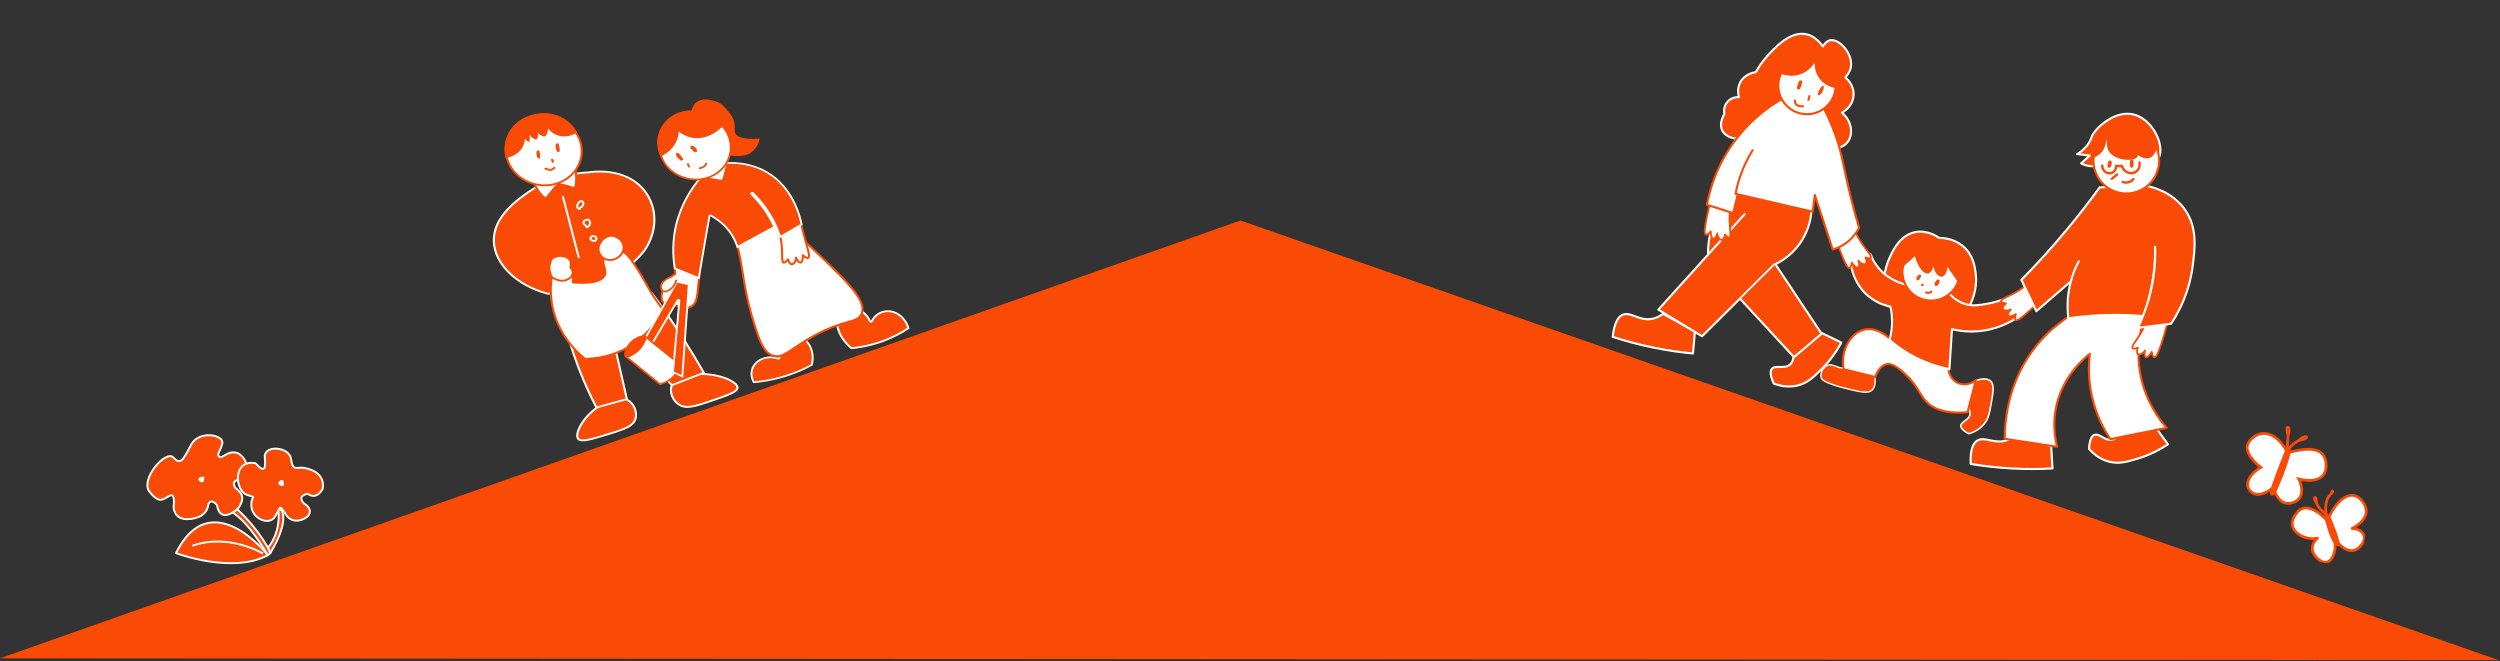 <svg width="1440" height="381" viewBox="0 0 1440 381" fill="none" xmlns="http://www.w3.org/2000/svg">
<rect x="0" y="0" width="1440" height="381" fill="#333333" stroke="none"/>
<g clip-path="url(#clip0_791_4014)">
<path d="M339.609 165.597C331.953 168.073 323.615 169.315 315.491 169.193C306.691 166.838 299.062 162.705 293.429 157.241C287.829 151.809 284.726 145.576 284.456 139.219C283.838 124.67 298.609 114.581 304.916 110.273C309.67 107.025 314.987 104.439 320.724 102.584C326.46 100.729 332.641 99.597 338.928 99.277C338.953 99.275 338.977 99.272 339.004 99.268C340.78 98.975 356.666 96.676 367.708 106.164C378.556 115.485 380.009 131.555 371.166 144.381C366.726 149.844 358.865 157.488 346.618 162.921C344.348 163.928 341.991 164.829 339.612 165.599L339.609 165.597Z" fill="#FA4B06"/>
<path d="M320.519 102.078L320.929 103.089C326.665 101.234 332.733 100.132 338.961 99.812C339.011 99.81 339.063 99.805 339.111 99.796C340.274 99.603 344.48 99.02 349.779 99.559C356.833 100.276 362.723 102.63 367.287 106.554C372.347 110.9 375.505 117.028 376.18 123.803C376.869 130.713 374.91 137.915 370.661 144.084C366.257 149.497 358.472 157.062 346.345 162.442C344.096 163.439 341.759 164.332 339.4 165.095C331.837 167.541 323.604 168.772 315.58 168.659C306.917 166.328 299.41 162.256 293.865 156.877C291.168 154.26 289.04 151.424 287.542 148.441C286.02 145.414 285.182 142.305 285.049 139.198C284.444 124.927 299.041 114.958 305.273 110.699C309.977 107.486 315.243 104.925 320.921 103.089L320.511 102.078M320.519 102.078C315.425 103.725 309.916 106.179 304.55 109.845C298.211 114.174 283.226 124.411 283.854 139.237C284.413 152.422 297.129 164.865 315.399 169.728C320.342 169.808 329.382 169.476 339.814 166.103C342.112 165.36 344.48 164.468 346.883 163.403C360.293 157.454 368.118 149.046 371.664 144.682C380.856 131.365 378.893 115.033 368.122 105.778C356.771 96.025 340.666 98.447 338.892 98.739C335.019 98.937 328.245 99.58 320.519 102.078Z" fill="white"/>
<path d="M314.562 113.964C314.533 113.973 314.5 113.982 314.469 113.987C313.932 114.083 311.874 113.738 307.57 105.591L319.491 105.088C319.552 105.087 319.611 105.075 319.668 105.056C319.724 105.038 319.778 105.012 319.828 104.979L331.498 97.048C331.932 100.962 332.021 103.923 331.764 105.858C331.499 107.844 330.938 108.231 330.71 108.305C330.483 108.372 330.164 108.26 329.401 107.976C328.938 107.806 328.362 107.592 327.576 107.34C325.693 106.737 323.748 106.278 321.796 105.974C321.692 105.957 321.586 105.966 321.488 105.998C321.391 106.029 321.297 106.087 321.226 106.165C320.319 107.162 319.414 108.201 318.539 109.252C317.455 110.552 316.699 111.535 316.147 112.251C315.328 113.314 314.918 113.849 314.567 113.962L314.562 113.964Z" fill="white"/>
<path d="M330.997 98.06C331.818 106.281 330.726 107.606 330.518 107.781C330.35 107.746 329.983 107.611 329.625 107.48C329.179 107.315 328.571 107.091 327.774 106.836C325.859 106.223 323.879 105.756 321.893 105.447C321.682 105.415 321.47 105.433 321.277 105.495C321.085 105.558 320.894 105.674 320.751 105.828C319.839 106.832 318.929 107.876 318.049 108.934C316.959 110.242 316.199 111.229 315.644 111.951C315.078 112.685 314.545 113.378 314.348 113.46C314.331 113.463 312.611 113.665 308.501 106.091L312.878 105.906L319.515 105.626C319.636 105.621 319.755 105.599 319.868 105.562C319.981 105.526 320.09 105.472 320.186 105.407L326.526 101.097L330.994 98.061M331.983 96.04C327.809 98.876 323.634 101.715 319.46 104.551C315.188 104.732 310.915 104.91 306.643 105.091C311.253 114.031 313.568 114.694 314.586 114.513C314.648 114.502 314.708 114.487 314.767 114.468C315.611 114.195 316.112 113.061 319.018 109.574C320.144 108.222 321.098 107.157 321.689 106.506C323.009 106.71 325.013 107.093 327.37 107.848C329.647 108.577 330.225 109.01 330.875 108.82C330.887 108.817 330.898 108.813 330.909 108.809C332.168 108.402 333.154 105.769 331.983 96.04Z" fill="#FA4B06"/>
<path d="M320.903 105.629C309.609 109.281 296.966 103.732 292.721 93.261C288.476 82.79 294.211 71.3 305.506 67.648C316.8 63.995 329.443 69.544 333.688 80.016C337.933 90.487 332.198 101.979 320.904 105.631L320.903 105.629Z" fill="white"/>
<path d="M305.71 68.153C316.692 64.602 328.99 70.007 333.122 80.199C337.253 90.391 331.68 101.574 320.699 105.126C309.717 108.677 297.419 103.273 293.287 93.08C289.155 82.888 294.729 71.705 305.71 68.153ZM305.3 67.142C293.676 70.902 287.79 82.678 292.155 93.446C296.521 104.215 309.484 109.896 321.108 106.137C332.733 102.377 338.619 90.601 334.253 79.833C329.888 69.064 316.925 63.383 305.3 67.142Z" fill="#FA4B06"/>
<path d="M332.408 76.309C331.926 76.643 327.521 79.604 322.071 78.218C318.185 77.228 316.163 74.642 315.625 73.901C315.659 74.439 315.637 75.175 315.402 76.016C315.057 77.257 314.41 78.15 313.969 78.665C313.364 78.607 312.108 78.407 310.903 77.578C310.217 77.104 309.774 76.585 309.5 76.2C309.68 76.567 309.935 77.228 309.903 78.073C309.858 79.274 309.255 80.125 308.986 80.464C308.422 80.317 307.503 80.008 306.589 79.327C305.882 78.801 305.432 78.242 305.159 77.841C305.124 79.163 305.089 80.485 305.054 81.806C304.454 81.648 303.802 81.379 303.222 80.919C300.884 79.075 301.648 75.773 301.706 75.537C301.894 76.045 303.87 81.748 299.744 86.545C296.637 90.156 292.149 90.839 291.149 90.971C289.02 82.118 292.829 73.184 300.633 68.54C306.515 65.04 315.049 63.746 322.488 67.048C328.696 69.805 331.513 74.595 332.41 76.308L332.408 76.309Z" fill="#FA4B06"/>
<path d="M309.09 87.17C308.916 87.903 308.912 88.671 309.086 89.404C309.175 89.775 309.294 90.137 309.466 90.486C309.656 90.866 309.902 91.303 310.424 91.359C310.844 91.403 311.117 91.148 311.133 90.789C311.188 89.483 311.026 88.189 310.686 86.919C310.61 86.638 310.196 86.506 309.915 86.597C309.58 86.705 309.477 87.002 309.554 87.285C309.859 88.422 309.983 89.671 309.933 90.873L310.641 90.303C310.54 90.287 310.57 90.303 310.73 90.352C310.772 90.397 310.771 90.395 310.728 90.346C310.707 90.318 310.687 90.29 310.668 90.262C310.692 90.3 310.692 90.3 310.669 90.264C310.592 90.124 310.524 89.981 310.465 89.836C310.355 89.572 310.274 89.308 310.232 89.079C310.119 88.477 310.132 87.954 310.271 87.367C310.337 87.083 310.102 86.793 309.787 86.742C309.471 86.69 309.155 86.889 309.086 87.174L309.09 87.17Z" fill="#FA4B06"/>
<path d="M320.093 83.109C319.918 84.346 320.075 85.617 320.594 86.778C320.743 87.114 320.914 87.477 321.353 87.561C321.791 87.646 322.236 87.379 322.377 87.006C322.491 86.706 322.439 86.375 322.411 86.067C322.381 85.74 322.34 85.412 322.288 85.087C322.169 84.34 321.992 83.6 321.767 82.874C321.679 82.594 321.286 82.458 320.996 82.552C320.67 82.657 320.547 82.96 320.635 83.24C320.824 83.851 320.973 84.471 321.076 85.099C321.129 85.425 321.172 85.751 321.204 86.077C321.219 86.235 321.232 86.393 321.242 86.55C321.245 86.588 321.247 86.626 321.247 86.663C321.25 86.627 321.248 86.628 321.242 86.664C321.227 86.728 321.243 86.703 321.291 86.589C321.445 86.457 321.624 86.47 321.826 86.626C321.858 86.68 321.854 86.67 321.815 86.598L321.785 86.537C321.746 86.453 321.709 86.369 321.672 86.285C321.621 86.157 321.569 86.03 321.527 85.9C321.424 85.603 321.36 85.357 321.308 85.051C321.209 84.466 321.197 83.882 321.28 83.302C321.32 83.014 321.128 82.731 320.796 82.676C320.489 82.626 320.136 82.818 320.095 83.108L320.093 83.109Z" fill="#FA4B06"/>
<path d="M317.396 92.012C317.498 92.51 317.65 92.993 317.882 93.456C317.943 93.582 318.044 93.705 318.192 93.76C318.316 93.807 318.441 93.819 318.574 93.794C318.847 93.74 319.094 93.496 319.048 93.232C318.988 92.894 318.93 92.554 318.87 92.217C318.844 92.072 318.784 91.943 318.655 91.845C318.544 91.762 318.368 91.707 318.223 91.722C318.066 91.738 317.906 91.799 317.807 91.913C317.717 92.02 317.644 92.163 317.669 92.299C317.729 92.636 317.787 92.976 317.847 93.314L319.013 93.088C318.833 92.727 318.696 92.351 318.601 91.965L318.635 92.105C318.621 92.046 318.607 91.986 318.595 91.924C318.564 91.778 318.512 91.651 318.38 91.552C318.269 91.469 318.093 91.414 317.948 91.429C317.791 91.445 317.631 91.506 317.532 91.621C317.443 91.725 317.367 91.871 317.394 92.006L317.396 92.012Z" fill="#FA4B06"/>
<path d="M313.953 97.581C314.457 97.763 314.963 97.942 315.471 98.117C315.979 98.291 316.472 98.456 317.015 98.452C318.168 98.441 319.04 97.678 319.774 96.977C319.996 96.765 319.937 96.398 319.698 96.219C319.437 96.025 319.074 96.076 318.85 96.288C318.351 96.764 317.714 97.409 316.911 97.379C316.516 97.365 316.125 97.191 315.765 97.066C315.33 96.916 314.896 96.761 314.463 96.604C314.163 96.495 313.805 96.59 313.662 96.863C313.529 97.116 313.649 97.469 313.952 97.579L313.953 97.581Z" fill="#FA4B06"/>
<path d="M354.614 248.738C353.061 249.24 351.316 249.775 349.471 250.339C341.04 252.919 334.949 254.784 333.146 252.913C332.537 252.282 332.345 251.196 332.59 249.774C333.011 247.326 334.662 244.173 337.121 241.124C339.83 237.764 343.301 234.816 346.891 232.828C348.442 231.967 350.569 230.79 352.903 230.035C356.011 229.03 358.61 229.043 360.852 230.069C365.055 231.997 367.419 237.38 365.917 241.591C364.725 244.928 361.177 246.616 354.614 248.738Z" fill="#FA4B06"/>
<path d="M352.698 229.53L353.108 230.541C356.049 229.59 358.492 229.591 360.577 230.547C362.506 231.433 364.071 233.109 364.985 235.267C365.866 237.352 365.998 239.598 365.344 241.426C364.806 242.931 363.774 244.079 361.993 245.144C360.362 246.123 358.166 247.016 354.408 248.231C352.862 248.731 351.119 249.265 349.274 249.829C341.376 252.246 335.137 254.156 333.602 252.56C333.12 252.06 332.97 251.097 333.185 249.852C333.99 245.174 339.58 237.507 347.208 233.281C348.739 232.434 350.834 231.274 353.109 230.538L352.7 229.527M352.698 229.53C350.305 230.304 348.143 231.501 346.573 232.371C336.201 238.117 329.487 249.939 332.688 253.263C334.756 255.409 340.59 253.623 349.664 250.847C351.545 250.27 353.26 249.745 354.815 249.242C361.455 247.095 365.207 245.34 366.487 241.752C367.993 237.535 365.757 231.715 361.123 229.589C358.364 228.322 355.384 228.657 352.694 229.527L352.698 229.53Z" fill="white"/>
<path d="M405.307 232.344C398.747 234.466 394.809 235.2 391.5 233.317C387.327 230.943 385.286 225.454 387.133 221.57C388.118 219.498 390.106 218.004 393.215 216.999C395.549 216.244 398.026 215.932 399.835 215.706C404.018 215.181 408.795 215.462 413.287 216.493C417.362 217.43 420.89 218.908 422.968 220.548C424.177 221.501 424.807 222.443 424.792 223.276C424.747 225.745 418.732 227.795 410.408 230.633C408.581 231.256 406.86 231.842 405.309 232.344L405.307 232.344Z" fill="#FA4B06"/>
<path d="M393.42 217.505C395.695 216.769 398.136 216.463 399.92 216.238C408.808 215.122 418.595 217.814 422.57 220.95C423.628 221.783 424.202 222.606 424.191 223.268C424.154 225.373 417.994 227.472 410.194 230.132C408.372 230.753 406.653 231.338 405.105 231.839C398.728 233.901 394.924 234.626 391.826 232.863C390.012 231.832 388.504 230.031 387.686 227.926C386.841 225.746 386.84 223.564 387.689 221.78C388.605 219.853 390.479 218.456 393.422 217.504M393.01 216.494C390.321 217.364 387.793 218.81 386.579 221.362C384.545 225.642 386.997 231.392 391.178 233.772C394.733 235.797 398.873 235 405.513 232.853C407.071 232.349 408.765 231.772 410.621 231.139C419.581 228.084 425.343 226.12 425.393 223.289C425.47 218.905 411.836 213.661 399.751 215.179C397.922 215.409 395.402 215.725 393.009 216.499L393.01 216.494Z" fill="white"/>
<path d="M387.008 221.858C373.45 208.318 364.68 199.071 360.204 193.601L360.122 193.499C357.973 190.869 355.753 188.509 354.076 189.051L354.031 189.066C352.984 189.441 352.577 190.805 352.747 193.364C352.749 193.389 352.752 193.415 352.757 193.441L361.075 229.888L343.52 234.709C340.932 229.708 338.512 224.567 336.322 219.423C332.096 209.497 328.58 199.208 325.867 188.833L375.509 168.897C381.874 177.455 387.984 186.312 393.676 195.229C397.745 201.604 401.693 208.152 405.412 214.699L387.006 221.859L387.008 221.858Z" fill="#FA4B06"/>
<path d="M375.291 169.572C381.546 178.003 387.554 186.72 393.157 195.494C397.115 201.697 400.958 208.063 404.588 214.433L396.064 217.75L387.168 221.21C373.788 207.841 365.125 198.702 360.691 193.284L360.609 193.182C357.965 189.946 355.808 187.92 353.872 188.546C353.852 188.553 353.829 188.56 353.809 188.566C352.094 189.181 352.02 191.468 352.147 193.394C352.15 193.446 352.158 193.496 352.17 193.544L356.348 211.854L360.379 229.514L352.133 231.78L343.85 234.056C341.351 229.2 339.011 224.216 336.888 219.231C332.731 209.463 329.261 199.345 326.568 189.14L350.943 179.351L375.291 169.572ZM375.728 168.218C358.876 174.986 342.024 181.755 325.168 188.522C327.641 198.058 331.042 208.532 335.759 219.612C338.139 225.205 340.644 230.455 343.195 235.359C349.389 233.658 355.58 231.958 361.772 230.255C358.964 217.947 356.156 205.639 353.348 193.33C353.253 191.884 353.281 189.912 354.256 189.563C354.265 189.56 354.274 189.557 354.281 189.555C355.805 189.062 358.743 192.723 359.718 193.916C363.555 198.606 371.291 206.974 386.851 222.504C393.314 219.991 399.776 217.476 406.24 214.963C402.565 208.476 398.563 201.794 394.2 194.96C388.076 185.368 381.87 176.457 375.728 168.216L375.728 168.218Z" fill="white"/>
<path d="M352.391 204.133C347.486 205.719 342.306 206.585 336.991 206.707C330.305 201.295 325.002 194.541 321.638 187.161C316.283 175.402 316.777 164.576 318.154 157.519C319.089 156.535 320.276 155.792 321.593 155.366C323.85 154.636 326.263 154.903 327.89 156.061C329.714 157.36 330.51 159.753 329.92 162.155C329.882 162.309 329.921 162.468 330.025 162.592C330.13 162.718 330.292 162.794 330.466 162.807C336.388 163.167 340.915 162.856 343.917 161.885C345.963 161.223 347.372 160.232 348.105 158.941C349.124 157.146 348.577 155.296 348.048 153.507C347.481 151.582 346.944 149.766 348.146 147.93C348.975 146.665 350.464 145.632 352.34 145.025C354.217 144.418 356.331 144.32 358.032 144.79C360.162 145.377 361.417 146.703 363.88 150.139C368.097 156.019 370.888 161.11 372.557 164.152C372.803 164.601 373.027 165.008 373.229 165.375C375.575 169.588 378.338 173.751 381.444 177.749C378.965 183.787 372.828 194.629 359.147 201.388C356.988 202.454 354.715 203.377 352.388 204.13L352.391 204.133Z" fill="white"/>
<path d="M352.545 145.535C354.34 144.955 356.274 144.874 357.856 145.309C359.808 145.849 361 147.121 363.375 150.435C367.574 156.288 370.355 161.362 372.017 164.393C372.263 164.842 372.488 165.251 372.693 165.619C375.005 169.775 377.723 173.882 380.773 177.831C379.344 181.241 377.358 184.643 375.008 187.701C370.704 193.306 365.272 197.754 358.859 200.923C356.728 201.976 354.483 202.887 352.187 203.63C347.418 205.172 342.381 206.025 337.218 206.167C330.685 200.834 325.496 194.201 322.198 186.961C316.933 175.402 317.378 164.752 318.721 157.761C319.571 156.903 320.629 156.254 321.8 155.876C323.862 155.209 326.052 155.443 327.514 156.486C329.16 157.66 329.873 159.842 329.333 162.045C329.257 162.351 329.335 162.671 329.547 162.921C329.756 163.171 330.078 163.328 330.429 163.349C336.522 163.718 341 163.407 344.126 162.396C346.322 161.686 347.841 160.607 348.647 159.189C349.172 158.262 349.768 157.212 348.635 153.375C348.076 151.484 347.592 149.849 348.67 148.206C349.427 147.049 350.805 146.1 352.55 145.536M352.135 144.524C350.24 145.137 348.567 146.222 347.626 147.664C345.107 151.513 349.503 155.294 347.569 158.703C346.997 159.711 345.873 160.685 343.713 161.383C341.105 162.227 336.987 162.667 330.508 162.274C331.14 159.702 330.29 157.086 328.265 155.642C326.461 154.357 323.826 154.072 321.388 154.861C319.992 155.312 318.66 156.115 317.59 157.283C316.59 162.326 315.05 174.117 321.082 187.361C325.671 197.435 332.622 203.921 336.765 207.249C340.359 207.183 346.108 206.735 352.596 204.636C354.81 203.921 357.112 203.011 359.441 201.86C374.864 194.238 380.616 181.399 382.117 177.673C378.176 172.633 375.502 168.253 373.768 165.137C372.146 162.222 369.228 156.604 364.386 149.852C361.973 146.489 360.585 144.936 358.209 144.28C356.323 143.758 354.106 143.885 352.134 144.522L352.135 144.524Z" fill="#FA4B06"/>
<path d="M353.629 149.453C352.785 149.708 351.089 150.048 349.225 149.455C346.526 148.594 345.41 146.336 345.131 145.665C344.636 144.471 344.312 142.552 345.564 140.183C345.836 139.667 347.337 137.048 350.133 136.144C350.699 135.961 351.292 135.858 351.896 135.837C355.475 135.716 358.357 138.415 359.077 141.096C360.053 144.728 357.114 148.329 353.754 149.415C353.711 149.429 353.67 149.442 353.629 149.455L353.629 149.453Z" fill="white"/>
<path d="M350.338 136.65C350.845 136.486 351.376 136.394 351.919 136.374C353.368 136.324 354.845 136.814 356.075 137.752C357.26 138.654 358.142 139.919 358.493 141.221C359.393 144.573 356.664 147.903 353.551 148.909C353.513 148.922 353.474 148.934 353.438 148.946C352.667 149.179 351.124 149.491 349.43 148.95C346.977 148.167 345.953 146.097 345.698 145.48C345.243 144.383 344.946 142.615 346.11 140.414C346.365 139.931 347.767 137.483 350.341 136.651M349.928 135.639C346.831 136.64 345.246 139.52 345.018 139.955C344.704 140.551 343.395 143.027 344.566 145.853C344.802 146.421 345.956 148.984 349.021 149.962C351.2 150.657 353.146 150.17 353.821 149.965C353.866 149.951 353.911 149.936 353.957 149.922C357.461 148.788 360.744 145.005 359.659 140.972C358.831 137.894 355.596 135.176 351.868 135.302C351.164 135.326 350.517 135.448 349.924 135.64L349.928 135.639Z" fill="#FA4B06"/>
<path d="M325.94 161.365C323.432 162.176 321.04 161.247 320.585 161.054L318.018 159.856C317.146 158.388 316.211 156.095 316.49 153.283C316.636 151.823 317.092 150.408 317.848 149.077C318.564 148.532 319.435 148.079 320.314 147.795C321.192 147.511 322.139 147.378 323.067 147.424C324.015 147.47 327.205 147.796 328.427 150.104C329.167 151.5 328.836 152.913 328.573 153.634C328.51 153.808 328.549 153.999 328.678 154.14C329.102 154.606 330.066 155.866 329.86 157.478C329.6 159.497 327.686 160.631 326.57 161.124C326.366 161.215 326.153 161.296 325.94 161.365Z" fill="white"/>
<path d="M320.521 148.299C321.345 148.033 322.192 147.919 323.036 147.96C323.407 147.977 324.381 148.057 325.388 148.404C326.588 148.819 327.426 149.467 327.885 150.334C328.536 151.56 328.239 152.822 328.003 153.466C327.875 153.814 327.955 154.195 328.213 154.477C328.591 154.89 329.445 156.007 329.263 157.415C329.037 159.182 327.313 160.195 326.302 160.641C326.118 160.723 325.928 160.796 325.735 160.859C323.485 161.586 321.321 160.77 320.864 160.577L318.466 159.457C317.658 158.051 316.833 155.921 317.093 153.33C317.23 151.973 317.647 150.658 318.332 149.419C318.769 149.099 319.527 148.621 320.521 148.299ZM320.111 147.289C318.674 147.753 317.7 148.478 317.367 148.738C316.805 149.707 316.092 151.25 315.892 153.234C315.556 156.606 316.92 159.186 317.576 160.254L320.326 161.538C320.714 161.705 323.336 162.778 326.145 161.87C326.376 161.795 326.607 161.707 326.839 161.604C327.365 161.372 330.123 160.149 330.46 157.538C330.711 155.593 329.452 154.136 329.147 153.8C329.336 153.286 329.879 151.583 328.974 149.874C327.57 147.225 323.931 146.927 323.103 146.886C321.969 146.832 320.961 147.016 320.112 147.291L320.111 147.289Z" fill="#FA4B06"/>
<path d="M323.681 113.511C324.862 118.055 326.046 122.598 327.227 127.142C328.405 131.669 329.584 136.195 330.761 140.723C331.427 143.281 332.093 145.84 332.76 148.401C332.834 148.683 333.25 148.814 333.531 148.723C333.866 148.615 333.966 148.319 333.892 148.035C332.71 143.491 331.527 138.947 330.345 134.403C329.164 129.859 327.989 125.35 326.811 120.823C326.145 118.264 325.479 115.705 324.813 113.145C324.739 112.862 324.322 112.731 324.042 112.822C323.707 112.931 323.606 113.226 323.681 113.511Z" fill="white"/>
<path d="M333.844 119.802C333.955 119.778 333.771 119.803 333.729 119.801C333.838 119.804 333.655 119.783 333.617 119.773C333.726 119.801 333.535 119.733 333.51 119.723C333.492 119.715 333.421 119.667 333.498 119.718C333.46 119.693 333.423 119.666 333.387 119.639C333.357 119.617 333.33 119.594 333.302 119.57C333.234 119.51 333.351 119.628 333.292 119.558C333.244 119.502 333.201 119.447 333.159 119.388C333.122 119.334 333.159 119.393 333.165 119.402C333.147 119.371 333.132 119.34 333.117 119.308C333.101 119.276 333.09 119.243 333.077 119.211C333.075 119.205 333.042 119.06 333.056 119.14C332.944 118.511 333.277 117.879 333.625 117.303C333.793 117.022 334 116.744 334.284 116.566C334.316 116.544 334.352 116.525 334.387 116.505C334.401 116.496 334.492 116.46 334.408 116.494C334.483 116.463 334.563 116.439 334.641 116.416C334.641 116.416 334.74 116.395 334.682 116.405C334.618 116.417 334.741 116.4 334.756 116.397C334.795 116.394 334.838 116.391 334.878 116.39C334.919 116.39 334.919 116.388 334.874 116.386L334.933 116.392C335.056 116.412 335.128 116.432 335.206 116.492C335.3 116.564 335.338 116.632 335.384 116.766C335.416 116.856 335.374 116.703 335.394 116.797C335.402 116.835 335.406 116.877 335.412 116.917C335.418 116.981 335.423 117.083 335.42 117.125C335.412 117.264 335.37 117.459 335.324 117.615C335.247 117.88 335.055 118.272 334.88 118.498C334.629 118.819 334.421 118.982 334.029 119.077C333.715 119.153 333.564 119.509 333.668 119.765C333.786 120.057 334.124 120.164 334.439 120.088C335.513 119.825 336.139 118.88 336.448 117.988C336.758 117.097 336.693 115.869 335.584 115.446C334.475 115.022 333.416 115.614 332.829 116.407C332.242 117.201 331.701 118.229 331.854 119.188C332.02 120.228 333.061 121.059 334.259 120.805C334.574 120.737 334.721 120.367 334.62 120.116C334.498 119.817 334.167 119.725 333.849 119.794L333.844 119.802Z" fill="white"/>
<path d="M338.104 129.836C337.51 129.431 336.836 128.995 336.694 128.348C336.706 128.404 336.683 128.239 336.682 128.217C336.676 128.132 336.673 128.151 336.682 128.084C336.687 128.046 336.696 128.004 336.705 127.965C336.705 127.965 336.737 127.872 336.719 127.922C336.734 127.885 336.754 127.846 336.775 127.809C336.781 127.803 336.828 127.731 336.799 127.772C336.968 127.551 337.233 127.41 337.485 127.305C337.646 127.24 337.81 127.184 337.975 127.129C338.139 127.074 338.321 126.999 338.468 127.001C338.681 127.003 338.893 127.253 339.029 127.444C339.329 127.869 339.403 128.499 339.223 129.003C338.989 129.662 338.373 130.197 337.724 130.471C337.431 130.596 337.245 130.869 337.363 131.16C337.465 131.412 337.839 131.607 338.134 131.482C339.06 131.089 339.872 130.444 340.263 129.579C340.655 128.714 340.598 127.765 340.101 126.956C339.861 126.565 339.477 126.179 339.001 126.017C338.443 125.827 337.898 125.999 337.369 126.184C336.453 126.503 335.562 127.052 335.488 128.006C335.395 129.185 336.369 130.004 337.334 130.659C337.592 130.834 337.968 130.82 338.182 130.591C338.384 130.374 338.364 130.01 338.105 129.833L338.104 129.836Z" fill="white"/>
<path d="M341.901 138.135C341.83 138.149 341.76 138.158 341.687 138.163C341.678 138.164 341.538 138.175 341.636 138.169C341.73 138.161 341.601 138.164 341.585 138.162C341.523 138.155 341.457 138.133 341.396 138.127C341.317 138.121 341.521 138.176 341.398 138.127C341.358 138.11 341.318 138.098 341.28 138.08C341.249 138.067 341.216 138.044 341.185 138.036C341.292 138.111 341.11 138.014 341.185 138.036C341.132 138 341.08 137.967 341.031 137.928C341.008 137.91 340.964 137.883 340.952 137.859C340.988 137.93 341.003 137.916 340.971 137.874C340.917 137.811 340.869 137.749 340.82 137.685C340.775 137.624 340.799 137.691 340.833 137.71C340.813 137.701 340.797 137.642 340.789 137.622C340.77 137.575 340.727 137.507 340.732 137.455L340.748 137.52C340.743 137.495 340.74 137.468 340.738 137.444C340.735 137.417 340.731 137.391 340.732 137.366C340.729 137.348 340.725 137.306 340.73 137.286C340.687 137.414 340.735 137.285 340.741 137.251C340.751 137.192 340.768 137.134 340.786 137.078C340.742 137.214 340.818 137.024 340.836 136.991C340.85 136.968 340.863 136.946 340.876 136.921C340.939 136.805 340.798 137.006 340.887 136.904C340.932 136.85 340.975 136.798 341.027 136.749C341.054 136.722 341.086 136.686 341.12 136.664C341.106 136.673 341.018 136.74 341.106 136.68C341.165 136.64 341.222 136.599 341.287 136.564C341.302 136.557 341.359 136.532 341.363 136.523C341.335 136.574 341.267 136.564 341.358 136.53C341.433 136.501 341.51 136.481 341.587 136.456C341.723 136.419 341.492 136.463 341.58 136.458C341.617 136.455 341.656 136.449 341.693 136.446C341.725 136.443 341.756 136.444 341.786 136.442C341.933 136.433 341.702 136.43 341.792 136.439C341.862 136.447 341.932 136.454 341.998 136.467C342.043 136.475 342.088 136.486 342.134 136.498C342.036 136.473 342.109 136.493 342.162 136.512C342.229 136.536 342.291 136.564 342.352 136.595C342.384 136.61 342.468 136.665 342.364 136.598C342.389 136.615 342.415 136.629 342.44 136.646C342.503 136.688 342.562 136.733 342.619 136.78C342.643 136.8 342.663 136.819 342.687 136.839C342.581 136.742 342.699 136.857 342.718 136.879C342.762 136.929 342.797 136.984 342.838 137.034C342.925 137.148 342.794 136.927 342.851 137.055C342.862 137.082 342.877 137.106 342.888 137.133C342.918 137.201 342.944 137.27 342.962 137.34C342.956 137.314 342.948 137.244 342.959 137.347C342.965 137.398 342.969 137.447 342.974 137.498C342.991 137.639 342.999 137.419 342.973 137.558C342.964 137.604 342.954 137.651 342.945 137.697C342.941 137.726 342.907 137.787 342.953 137.686C342.935 137.723 342.92 137.762 342.902 137.798C342.883 137.834 342.859 137.871 342.838 137.906C342.886 137.829 342.855 137.88 342.817 137.924C342.77 137.978 342.718 138.027 342.664 138.076C342.77 137.98 342.663 138.074 342.639 138.091C342.603 138.117 342.564 138.141 342.525 138.165C342.498 138.18 342.474 138.195 342.446 138.209C342.419 138.224 342.391 138.238 342.365 138.251C342.432 138.22 342.445 138.213 342.404 138.231C342.322 138.258 342.246 138.291 342.162 138.317C342.132 138.326 342.101 138.332 342.072 138.341C342.004 138.356 342.011 138.356 342.094 138.339C342.063 138.344 342.034 138.349 342.002 138.352C341.692 138.395 341.407 138.627 341.448 138.931C341.486 139.203 341.761 139.471 342.097 139.426C343.038 139.298 343.903 138.753 344.132 137.897C344.361 137.04 343.776 136.102 342.929 135.656C342.147 135.243 341.119 135.29 340.413 135.808C339.706 136.327 339.322 137.186 339.652 137.98C339.981 138.775 341.019 139.407 341.997 139.218C342.303 139.158 342.594 138.954 342.551 138.639C342.516 138.383 342.233 138.081 341.902 138.144L341.901 138.135Z" fill="white"/>
</g>
<g clip-path="url(#clip1_791_4014)">
<path d="M388.186 148.758C388.429 151.746 388.673 154.733 388.919 157.721C387.389 158.677 384.783 160.584 383.042 163.75C380.853 167.732 380.228 173.341 382.349 174.346C382.98 174.645 384.234 174.717 386.945 172.859C386.961 173.211 387.07 174.431 388.137 175.357C389.346 176.406 391.295 176.653 393.044 175.962C393.15 176.525 393.404 177.261 394.066 177.602C395.76 178.476 398.702 176.162 398.821 176.065C401.28 174.086 401.523 171.312 402.139 165.245C402.355 163.131 402.75 159.296 403.312 154.129L388.186 148.758Z" fill="white" stroke="#FA4B06" stroke-width="1.183" stroke-linecap="round" stroke-linejoin="round"/>
<path d="M387.618 214.316L391.326 173.26C391.347 173.028 391.183 172.814 390.932 172.749C390.817 172.719 390.698 172.724 390.592 172.758C390.466 172.799 390.359 172.88 390.292 172.991L368.998 209.201L364.547 207.601L389.869 162.324L396.767 163.745L393.022 216.777L387.615 214.314L387.618 214.316Z" fill="#FA4B06"/>
<path d="M390.17 162.889L396.191 164.13L392.527 216L388.194 214.025L391.873 173.296C391.916 172.831 391.584 172.404 391.083 172.274C390.853 172.215 390.616 172.224 390.403 172.293C390.153 172.374 389.936 172.536 389.805 172.76L368.743 208.578L365.307 207.343L390.17 162.889ZM389.574 161.76L363.793 207.858L369.256 209.821L390.781 173.219L387.043 214.604L393.522 217.556L397.35 163.362L389.577 161.761L389.574 161.76Z" fill="white"/>
<path d="M381.496 220.921C381.039 221.069 380.57 221.198 380.103 221.307L360.631 205.502C360.475 204.014 360.539 201.303 362.395 198.656C364.186 196.103 366.817 194.838 368.71 194.226C369.888 193.845 370.88 193.681 371.414 193.613L391.459 209.738C391.207 211.543 390.332 214.743 387.344 217.531C385.316 219.425 383.045 220.418 381.495 220.92L381.496 220.921Z" fill="white"/>
<path d="M368.894 194.687C369.863 194.373 370.697 194.215 371.237 194.134L381.077 202.051L390.873 209.931C390.585 211.707 389.69 214.631 386.943 217.196C384.99 219.019 382.798 219.979 381.304 220.462C380.957 220.574 380.601 220.677 380.247 220.764L361.156 205.27C361.034 203.815 361.16 201.336 362.857 198.919C364.564 196.484 367.083 195.275 368.893 194.689M368.52 193.764C366.439 194.437 363.77 195.77 361.927 198.397C359.735 201.523 359.974 204.69 360.105 205.739L379.949 221.846C380.37 221.755 380.97 221.614 381.681 221.384C383.356 220.842 385.657 219.818 387.739 217.873C391.268 214.578 391.89 210.769 392.035 209.545C385.22 204.065 378.406 198.581 371.591 193.101C371.266 193.133 370.052 193.271 368.521 193.766L368.52 193.764Z" fill="#FA4B06"/>
<path d="M360.106 205.739C358.637 204.723 360.04 200.291 362.716 197.4C365.553 194.337 370.472 192.31 371.849 193.466C373.224 194.618 371.092 198.932 368.454 201.649C365.915 204.265 361.584 206.764 360.103 205.74L360.106 205.739Z" fill="#FA4B06"/>
<mask id="mask0_791_4014" style="mask-type:luminance" maskUnits="userSpaceOnUse" x="386" y="205" width="7" height="11">
<path d="M392.183 209.397L387.954 205.994L387.588 206.125L386.823 214.587L386.943 214.778L389.494 215.941L389.779 215.871C391.584 213.352 392.105 210.838 392.255 209.564L392.183 209.397Z" fill="white"/>
</mask>
<g mask="url(#mask0_791_4014)">
<path d="M381.496 220.921C381.039 221.069 380.57 221.198 380.103 221.307L360.631 205.502C360.475 204.014 360.539 201.303 362.395 198.656C364.186 196.103 366.817 194.838 368.71 194.226C369.888 193.845 370.88 193.681 371.414 193.613L391.459 209.738C391.207 211.543 390.332 214.743 387.344 217.531C385.316 219.425 383.045 220.418 381.495 220.92L381.496 220.921Z" fill="white"/>
<path d="M368.894 194.687C369.863 194.373 370.697 194.215 371.237 194.134L381.077 202.051L390.873 209.931C390.585 211.707 389.69 214.631 386.943 217.196C384.99 219.019 382.798 219.979 381.304 220.462C380.957 220.574 380.601 220.677 380.247 220.764L361.156 205.27C361.034 203.815 361.16 201.336 362.857 198.919C364.564 196.484 367.083 195.275 368.893 194.689M368.52 193.764C366.439 194.437 363.77 195.77 361.927 198.397C359.735 201.523 359.974 204.69 360.105 205.739L379.949 221.846C380.37 221.755 380.97 221.614 381.681 221.384C383.356 220.842 385.657 219.818 387.739 217.873C391.268 214.578 391.89 210.769 392.035 209.545C385.22 204.065 378.406 198.581 371.591 193.101C371.266 193.133 370.052 193.271 368.521 193.766L368.52 193.764Z" fill="#FA4B06"/>
<path d="M387.618 214.316L391.326 173.26C391.347 173.028 391.183 172.814 390.932 172.749C390.817 172.719 390.698 172.724 390.592 172.758C390.466 172.799 390.359 172.88 390.292 172.991L368.998 209.201L364.547 207.601L389.869 162.324L396.767 163.745L393.022 216.777L387.615 214.314L387.618 214.316Z" fill="#FA4B06"/>
<path d="M390.17 162.889L396.191 164.13L392.527 216L388.194 214.025L391.873 173.296C391.916 172.831 391.584 172.404 391.083 172.274C390.853 172.215 390.616 172.224 390.403 172.293C390.153 172.374 389.936 172.536 389.805 172.76L368.743 208.578L365.307 207.343L390.17 162.889ZM389.574 161.76L363.793 207.858L369.256 209.821L390.781 173.219L387.043 214.604L393.522 217.556L397.35 163.362L389.577 161.761L389.574 161.76Z" fill="white"/>
</g>
<path d="M453.287 216.315C452.442 216.588 451.579 216.853 450.724 217.1C445.366 218.649 439.808 219.684 434.198 220.179C432.223 216.829 432.427 212.813 434.752 209.863C435.989 208.291 437.752 207.104 439.849 206.425C442.529 205.559 445.487 205.613 448.179 206.579C448.307 206.625 448.446 206.626 448.572 206.586C448.642 206.563 448.705 206.528 448.763 206.48C448.92 206.348 448.974 206.149 448.905 205.966C448.245 204.222 448.141 202.443 448.605 200.821C449.447 197.875 452.222 195.249 455.678 194.132C456.979 193.711 458.261 193.557 459.383 193.689C461.482 193.937 463.613 195.261 465.229 197.322C467.891 200.716 468.766 205.377 467.643 210.143C463.109 212.623 458.282 214.7 453.289 216.314L453.287 216.315Z" fill="#FA4B06"/>
<path d="M455.863 194.595C457.082 194.2 458.274 194.057 459.308 194.178C461.255 194.408 463.247 195.657 464.777 197.607C467.312 200.841 468.169 205.278 467.149 209.838C462.706 212.254 457.982 214.276 453.099 215.855C452.26 216.126 451.403 216.389 450.553 216.634C445.352 218.137 439.96 219.154 434.517 219.657C432.816 216.529 433.061 212.859 435.2 210.145C436.373 208.657 438.043 207.53 440.036 206.886C442.588 206.06 445.407 206.113 447.973 207.035C448.228 207.128 448.508 207.127 448.756 207.047C448.895 207.002 449.025 206.931 449.137 206.838C449.448 206.574 449.559 206.173 449.424 205.81C448.797 204.155 448.699 202.472 449.136 200.943C449.934 198.149 452.575 195.658 455.863 194.595ZM455.489 193.672C452.219 194.729 449.037 197.326 448.072 200.7C447.413 203.012 447.976 205.042 448.384 206.123C445.477 205.08 442.367 205.088 439.664 205.962C437.521 206.655 435.633 207.892 434.304 209.578C431.789 212.772 431.63 217.125 433.891 220.697C438.557 220.305 444.403 219.441 450.894 217.566C451.775 217.312 452.635 217.047 453.474 216.775C459.481 214.833 464.388 212.511 468.129 210.45C470.432 201.14 464.945 193.849 459.452 193.202C458.217 193.057 456.846 193.231 455.488 193.67L455.489 193.672Z" fill="white"/>
<path d="M505.964 197.355C500.99 198.964 495.782 200.045 490.476 200.57C481.617 193.352 480.557 183.628 483.75 180.059C484.472 179.252 485.533 178.604 486.814 178.19C490.236 177.083 494.337 177.79 497.261 179.991C498.889 181.216 500.212 182.946 501.092 184.996C501.178 185.198 501.394 185.332 501.635 185.338C501.71 185.339 501.783 185.328 501.851 185.306C502.002 185.257 502.128 185.153 502.195 185.017C503.443 182.459 505.591 180.579 508.243 179.721C510.315 179.051 512.538 179.057 514.671 179.734C518.742 181.029 522.058 184.671 523.2 189.063C518.633 192.091 513.685 194.587 508.487 196.485C507.656 196.789 506.807 197.081 505.964 197.353L505.964 197.355Z" fill="#FA4B06"/>
<path d="M487.016 178.69C490.242 177.647 494.114 178.318 496.876 180.397C498.426 181.564 499.691 183.219 500.533 185.187C500.706 185.59 501.137 185.862 501.621 185.871C501.772 185.874 501.918 185.852 502.054 185.808C502.356 185.71 502.609 185.505 502.741 185.231C503.924 182.809 505.949 181.031 508.446 180.223C510.386 179.596 512.469 179.601 514.47 180.238C518.249 181.441 521.351 184.78 522.526 188.847C518.087 191.754 513.292 194.157 508.259 195.993C507.436 196.293 506.595 196.583 505.758 196.854C500.913 198.421 495.841 199.483 490.677 200.013C486.952 196.917 484.309 193.016 483.214 188.984C482.253 185.447 482.636 182.154 484.213 180.39C484.868 179.658 485.836 179.07 487.014 178.689M486.61 177.688C485.252 178.127 484.092 178.822 483.283 179.726C479.683 183.75 481.28 193.929 490.273 201.127C494.679 200.706 500.158 199.801 506.168 197.857C507.007 197.586 507.854 197.295 508.713 196.982C515.031 194.676 520.073 191.832 523.866 189.289C522.766 184.567 519.245 180.629 514.87 179.236C512.56 178.501 510.183 178.53 508.04 179.223C505.335 180.098 503.004 182.027 501.649 184.808C501.109 183.55 499.943 181.315 497.645 179.585C494.288 177.057 489.88 176.632 486.611 177.69L486.61 177.688Z" fill="white"/>
<path d="M402.646 106.635C407.419 102.518 412.189 98.401 416.962 94.284C426.302 103.428 440.766 117.473 458.832 134.523C486.002 160.164 500.248 172.713 496.097 181.076C493.494 186.318 486.733 183.726 469.274 193.175C455.794 200.472 451.665 206.438 445.734 205.005C440.699 203.79 438.167 198.16 435.202 189.111C428.275 167.959 428.105 155.597 425.485 144.793C423.158 135.195 417.577 121.694 402.645 106.638L402.646 106.635Z" fill="white" stroke="#FA4B06" stroke-width="1.183" stroke-linecap="round" stroke-linejoin="round"/>
<path d="M448.096 131.529C448.986 134.019 449.986 137.546 450.33 141.843C450.73 146.854 450.081 150.903 451.381 151.257C451.82 151.376 452.566 151.083 453.909 149.381C454.215 150.988 455.201 152.157 456.089 152.185C457.116 152.216 458.519 150.725 458.472 148.4C459.186 150.161 460.351 151.335 461.123 151.209C461.956 151.073 462.685 149.366 462.333 147.005C464.347 148.675 465.147 148.774 465.511 148.581C466.612 147.995 465.571 144.503 464.903 142.198C463.775 138.31 462.27 132.682 460.708 125.325C456.505 127.392 452.301 129.459 448.095 131.527L448.096 131.529Z" fill="white" stroke="#FA4B06" stroke-width="1.183" stroke-linecap="round" stroke-linejoin="round"/>
<path d="M388.723 154.62C386.975 144.78 387.666 134.549 390.725 125.017C393.51 116.342 398.124 108.356 404.438 101.272L415.093 102.986C415.19 103.002 415.29 102.993 415.376 102.965C415.546 102.91 415.682 102.78 415.724 102.612L417.941 93.971C424.441 93.539 430.577 94.409 436.184 96.553C445.052 99.949 451.983 106.281 456.786 115.379C460.199 121.843 461.379 127.597 461.671 129.291L449.388 136.436C448.738 134.421 447.975 132.426 447.116 130.495C447.006 130.249 446.697 130.125 446.418 130.216C446.414 130.217 446.407 130.219 446.403 130.22C446.193 130.295 446.062 130.473 446.055 130.665L424.773 142.213C423.769 139.022 422.215 136.019 420.148 133.283C417.393 129.635 413.692 126.486 409.446 124.17C409.302 124.091 409.127 124.077 408.972 124.127C408.958 124.131 408.944 124.136 408.927 124.142C408.761 124.21 408.644 124.348 408.614 124.512C407.783 129.248 406.953 134.026 406.144 138.713C404.919 145.817 403.691 153.028 402.493 160.156L388.715 154.618L388.723 154.62ZM439.061 117.856C439.017 117.87 438.976 117.89 438.936 117.913C438.685 118.065 438.622 118.372 438.794 118.594C439.077 118.964 439.36 119.34 439.633 119.713C439.775 119.907 440.046 119.98 440.279 119.905C440.318 119.892 440.356 119.876 440.394 119.853C440.647 119.704 440.718 119.402 440.553 119.173C440.467 119.055 440.38 118.937 440.292 118.819C440.096 118.553 439.899 118.293 439.702 118.037C439.557 117.848 439.291 117.78 439.062 117.854L439.061 117.856Z" fill="#FA4B06"/>
<path d="M418.387 94.436C424.648 94.073 430.559 94.936 435.97 97.006C440.748 98.835 445.017 101.586 448.661 105.184C451.627 108.112 454.194 111.614 456.292 115.591C459.491 121.648 460.706 127.067 461.075 129.056L455.655 132.209L449.71 135.666C449.101 133.853 448.405 132.061 447.632 130.322C446.178 127.024 444.395 123.813 442.334 120.783C441.913 120.165 441.472 119.538 441.018 118.918C440.929 118.797 440.84 118.675 440.749 118.554C440.553 118.292 440.352 118.025 440.15 117.763C438.486 115.591 436.937 113.835 435.931 112.747C435.334 112.101 434.872 111.628 434.59 111.344C434.425 111.178 434.296 111.05 434.206 110.967C434.023 110.792 433.595 110.382 432.92 110.585C432.912 110.588 432.904 110.591 432.895 110.593C432.492 110.724 432.211 111.05 432.175 111.434C432.134 111.858 432.362 112.085 432.623 112.349C434.665 114.399 436.588 116.595 438.338 118.875C438.622 119.248 438.906 119.624 439.178 119.997C441.59 123.293 443.66 126.821 445.337 130.49L434.999 136.1L425.103 141.469C424.082 138.457 422.572 135.62 420.606 133.018C417.807 129.313 414.048 126.112 409.736 123.761C409.45 123.605 409.102 123.575 408.79 123.676C408.761 123.686 408.73 123.696 408.703 123.709C408.37 123.845 408.135 124.124 408.079 124.447C407.25 129.172 406.419 133.95 405.609 138.65C404.418 145.549 403.227 152.541 402.066 159.455L389.221 154.292C387.544 144.603 388.243 134.542 391.254 125.163C393.988 116.645 398.5 108.794 404.667 101.818L409.51 102.597L414.998 103.479C415.196 103.511 415.39 103.495 415.566 103.438C415.907 103.327 416.177 103.071 416.264 102.734L417.417 98.238L418.389 94.448M417.497 93.511C416.728 96.509 415.961 99.506 415.192 102.504C411.534 101.915 407.874 101.328 404.215 100.739C400.087 105.328 393.873 113.436 390.197 124.883C386.028 137.87 387.127 148.925 388.227 154.96C393.131 156.931 398.032 158.901 402.935 160.873C404.172 153.511 405.424 146.15 406.695 138.792C407.511 134.058 408.333 129.325 409.164 124.593C411.789 126.024 416.099 128.801 419.695 133.561C422.413 137.158 423.748 140.594 424.436 142.973C431.858 138.944 439.281 134.918 446.703 130.889C446.674 130.819 446.642 130.75 446.611 130.679C445.073 127.214 442.978 123.384 440.099 119.453C439.812 119.064 439.527 118.682 439.244 118.314C436.101 114.216 433.254 111.523 433.27 111.512C433.293 111.504 436.094 114.204 439.244 118.314C439.441 118.57 439.638 118.83 439.835 119.096C439.923 119.216 440.011 119.336 440.099 119.455C440.532 120.044 440.966 120.659 441.398 121.292C443.94 125.031 445.589 128.362 446.611 130.681C447.667 133.06 448.463 135.266 449.067 137.212C453.468 134.651 457.87 132.092 462.269 129.532C461.962 127.575 457.91 104.337 436.404 96.104C429.158 93.331 422.269 93.156 417.497 93.511Z" fill="white"/>
<path d="M398.84 66.769C405.006 80.029 414.25 89.184 423.058 89.832C424.899 89.967 428.785 90.254 432.315 88.047C436.528 85.415 437.39 81.008 437.574 79.86C427.786 80.462 424.602 78.753 423.588 76.974C422.67 75.359 423.658 73.893 423.023 70.8C422.355 67.542 420.428 65.113 418.884 63.559C418.267 62.579 416.831 60.617 414.104 59.165C412.077 58.086 410.162 57.728 408.995 57.594C408.765 57.526 404.521 56.354 401.184 58.898C398.715 60.781 397.776 63.907 398.842 66.768L398.84 66.769Z" fill="#FA4B06"/>
<path d="M407.603 102.351C396.98 105.786 385.089 100.567 381.096 90.719C377.104 80.87 382.497 70.062 393.121 66.626C403.745 63.191 415.636 68.41 419.628 78.258C423.621 88.107 418.227 98.915 407.603 102.351Z" fill="white"/>
<path d="M393.307 67.085C403.646 63.742 415.221 68.827 419.111 78.423C423.001 88.019 417.754 98.543 407.416 101.887C397.077 105.23 385.502 100.145 381.612 90.549C377.722 80.954 382.968 70.428 393.307 67.085ZM392.933 66.162C382.007 69.695 376.476 80.763 380.579 90.883C384.681 101.003 396.864 106.343 407.79 102.81C418.715 99.277 424.246 88.209 420.144 78.089C416.041 67.969 403.859 62.629 392.933 66.162Z" fill="#FA4B06"/>
<path d="M380.34 90.224C381.92 89.528 384.962 87.949 387.452 84.843C390.422 81.14 390.902 77.396 391.004 75.818C392.488 76.994 395.318 78.861 399.306 79.415C409.186 80.787 416.281 72.734 416.575 72.388C415.242 70.702 412.695 67.965 408.509 65.93C405.984 64.701 403.876 64.228 403.378 64.113C401.802 63.748 396.004 62.588 389.802 65.288C383.555 68.008 381.065 72.832 380.298 74.38C376.586 81.875 379.707 88.882 380.338 90.227L380.34 90.224Z" fill="#FA4B06"/>
<path d="M392.858 91.664C392.125 91.077 390.179 89.737 390.505 88.684L389.992 89.097C390.047 89.087 390.559 89.602 390.586 89.629C390.841 89.864 391.079 90.112 391.307 90.369C391.5 90.586 391.687 90.809 391.864 91.038C392.09 91.332 392.063 91.531 392.512 91.428C391.807 91.591 392.199 92.54 392.898 92.378C394.195 92.08 393 90.71 392.608 90.228C392.097 89.597 390.901 87.936 389.902 88.09C389.631 88.132 389.462 88.268 389.389 88.503C388.922 90.01 391.056 91.583 392.131 92.442C392.674 92.876 393.397 92.1 392.856 91.665L392.858 91.664Z" fill="#FA4B06"/>
<path d="M400.97 86.845C400.57 86.556 400.168 86.269 399.805 85.944C399.63 85.787 399.469 85.621 399.32 85.445C399.192 85.29 399.044 84.873 398.897 84.788C398.849 84.583 398.727 84.622 398.53 84.909L398.853 85.089C399.071 85.217 399.289 85.351 399.489 85.503C399.941 85.852 400.469 86.422 400.283 87.002L400.513 86.681C400.513 86.681 399.812 85.954 399.743 85.872C399.476 85.547 399.262 85.197 399.086 84.826L398.191 85.386C398.753 85.718 399.235 86.099 399.654 86.573C400.103 87.081 401.03 86.502 400.576 85.989C400.1 85.45 399.558 84.988 398.914 84.61C398.49 84.361 397.778 84.662 398.019 85.171C398.431 86.031 399.366 87.658 400.613 87.67C401.265 87.676 401.504 87.159 401.454 86.649C401.39 86.001 401.001 85.421 400.499 84.968C399.997 84.514 397.878 83.041 397.718 84.548C397.585 85.783 399.317 86.953 400.248 87.623C400.813 88.031 401.541 87.257 400.973 86.846L400.97 86.845Z" fill="#FA4B06"/>
<path d="M395.661 94.616L396.303 96.201C396.551 96.812 397.616 96.47 397.368 95.857L396.725 94.272C396.477 93.661 395.412 94.003 395.661 94.616Z" fill="#FA4B06"/>
<path d="M403.012 97.383C404.985 97.212 406.689 96.075 407.371 94.401C407.618 93.795 406.596 93.36 406.346 93.973C405.799 95.315 404.524 96.236 402.923 96.374C402.198 96.437 402.286 97.444 403.011 97.381L403.012 97.383Z" fill="#FA4B06"/>
<path d="M385.972 159.695C385.719 159.793 380.688 161.808 380.676 165.098C380.675 165.27 380.694 167.138 381.995 167.747C383.341 168.376 385.163 167.232 385.869 166.786C388.374 165.21 389.19 162.704 389.475 161.516" fill="white"/>
<path d="M385.789 159.244C384.884 159.595 384.015 160.068 383.228 160.596C381.894 161.49 380.673 162.668 380.267 164.154C380.103 164.757 380.109 165.389 380.238 165.997C380.429 166.887 380.877 167.821 381.861 168.217C382.844 168.613 383.879 168.347 384.761 167.951C385.643 167.556 386.417 167.072 387.115 166.487C388.65 165.199 389.567 163.42 390.004 161.603C390.149 160.998 389.094 160.828 388.95 161.43C388.625 162.779 388.016 164.108 386.989 165.212C386.412 165.831 385.72 166.326 384.962 166.757C384.329 167.116 383.541 167.494 382.79 167.453C381.35 167.372 381.079 165.562 381.264 164.59C381.501 163.346 382.528 162.31 383.613 161.544C384.159 161.157 384.745 160.813 385.353 160.51C385.464 160.455 385.576 160.402 385.685 160.348C385.523 160.426 385.709 160.338 385.746 160.32C385.783 160.302 385.823 160.285 385.863 160.268C385.961 160.226 386.058 160.184 386.157 160.145C386.424 160.042 386.582 159.787 386.479 159.532C386.384 159.299 386.059 159.142 385.792 159.245L385.789 159.244Z" fill="#FA4B06"/>
</g>
<g clip-path="url(#clip2_791_4014)">
<path d="M1146.43 219.374C1148.84 221.39 1148.12 225.525 1146.9 232.468C1145.92 238.094 1145.38 241.12 1142.86 244.206C1139.96 247.746 1136.16 249.208 1133.98 249.839C1130.19 247.759 1129.35 246.205 1129.45 245.1C1129.65 242.761 1134.07 242.058 1134.68 238.82C1134.94 237.414 1134.39 236.103 1133.82 235.157C1134.98 229.945 1136.15 224.736 1137.32 219.525C1138.76 218.942 1143.73 217.105 1146.43 219.373L1146.43 219.374Z" fill="#FA4B06" stroke="white" stroke-width="0.931" stroke-linecap="round" stroke-linejoin="round"/>
<path d="M1078.4 224.619C1076.04 226.976 1071.24 225.802 1061.75 223.356C1050.09 220.352 1049.22 218.356 1048.98 217.443C1048.33 214.948 1050.07 211.43 1052.57 210.428C1055.99 209.058 1059.07 213.129 1064.1 211.851C1065.72 211.439 1066.94 210.646 1067.72 210.023L1079.64 215.536C1081 221.749 1078.97 224.054 1078.4 224.619Z" fill="#FA4B06" stroke="white" stroke-width="0.804" stroke-linecap="round" stroke-linejoin="round"/>
<path d="M1088.56 195.185C1100.11 199.116 1111.67 203.047 1123.22 206.978C1120.9 212.133 1122.86 217.958 1127.13 220.283C1130.47 222.097 1134.85 221.584 1138.11 218.968L1133.29 237.464C1119.29 238.532 1112.8 234.883 1109.46 231.252C1105.43 226.867 1104.67 222.256 1096.96 215.077C1090.83 209.369 1088.05 209.472 1086.73 209.749C1082.47 210.651 1080.49 216.1 1080.13 217.138C1074.06 215.643 1067.98 214.145 1061.91 212.65C1059.93 200.946 1066.54 191.181 1074.43 189.726C1081.68 188.391 1087.84 194.458 1088.56 195.182L1088.56 195.185Z" fill="white" stroke="#FA4B06" stroke-width="1.221" stroke-linecap="round" stroke-linejoin="round"/>
<path d="M1128.55 185.113C1114.8 182.158 1101.05 179.202 1087.3 176.246C1085.97 172.211 1083.01 161.293 1087.85 149.776C1089.64 145.511 1093.9 135.382 1103.37 133.667C1109.69 132.522 1115.05 135.716 1117.05 137.051C1119.25 137.052 1125.37 137.356 1130.61 141.744C1136.57 146.722 1137.51 153.691 1137.98 157.23C1139.89 171.489 1130.73 182.607 1128.55 185.113Z" fill="#FA4B06" stroke="white" stroke-width="1.221" stroke-linecap="round" stroke-linejoin="round"/>
<path d="M1088.91 176.601C1089.61 179.825 1090.16 184.234 1089.61 189.385C1089.35 191.817 1088.9 193.99 1088.37 195.864C1091.95 198.939 1096.8 202.53 1102.99 205.728C1110.6 209.653 1117.61 211.626 1122.86 212.67C1123.35 204.985 1123.84 197.3 1124.33 189.615C1128.39 190.584 1134.81 191.569 1142.51 190.423C1153.79 188.743 1161.6 183.412 1165.24 180.545L1156.38 171.438C1151.77 173.437 1147.74 174.415 1144.83 174.929C1140 175.787 1136.37 176.43 1132.06 175.148C1127.5 173.792 1124.4 170.945 1122.62 168.917C1115.05 167.411 1107.47 165.903 1099.89 164.398C1096.79 163.835 1088.36 161.869 1082.09 154.409C1079.7 151.562 1078.26 148.678 1077.38 146.375C1073.58 148.072 1069.78 149.77 1065.97 151.466C1066.29 153.967 1067.8 163.516 1076.13 170.498C1080.99 174.573 1086.09 176.028 1088.91 176.6L1088.91 176.601Z" fill="#FA4B06" stroke="white" stroke-width="1.221" stroke-linecap="round" stroke-linejoin="round"/>
<path d="M1108.15 172.601C1116.97 174.9 1125.99 169.613 1128.29 160.792C1130.59 151.971 1125.3 142.956 1116.48 140.656C1107.66 138.357 1098.64 143.644 1096.34 152.465C1094.04 161.286 1099.33 170.301 1108.15 172.601Z" fill="white" stroke="#FA4B06" stroke-width="1.221" stroke-linecap="round" stroke-linejoin="round"/>
<path d="M1115.77 163.754C1115.79 163.612 1115.83 163.469 1115.87 163.331C1115.88 163.269 1115.9 163.207 1115.93 163.147C1115.94 163.117 1115.95 163.088 1115.96 163.058C1116.02 162.905 1115.9 163.179 1115.97 163.03C1116.09 162.763 1116.23 162.513 1116.4 162.273C1116.43 162.233 1116.42 162.197 1116.39 162.283C1116.39 162.267 1116.43 162.233 1116.44 162.216C1116.46 162.198 1116.48 162.181 1116.49 162.162C1116.58 162.07 1116.41 162.208 1116.48 162.173C1116.61 162.106 1116.37 162.187 1116.5 162.159L1116.52 162.155C1116.46 162.177 1116.39 162.178 1116.33 162.161C1116.22 162.128 1116.11 162.048 1116.06 161.947C1116.04 161.907 1116.04 161.769 1116.02 161.867C1116.02 161.884 1116.02 161.928 1116.02 161.944C1116.01 161.925 1116.04 161.808 1116.02 161.923C1116.01 161.955 1116.01 161.986 1116 162.018C1115.97 162.167 1115.93 162.314 1115.89 162.458C1115.87 162.526 1115.84 162.595 1115.82 162.662C1115.8 162.699 1115.8 162.763 1115.83 162.644C1115.82 162.67 1115.8 162.709 1115.79 162.732C1115.73 162.863 1115.66 162.989 1115.58 163.113C1115.54 163.174 1115.51 163.234 1115.46 163.294C1115.45 163.311 1115.39 163.394 1115.44 163.328C1115.49 163.255 1115.41 163.361 1115.4 163.37C1115.37 163.408 1115.33 163.444 1115.3 163.48C1115.22 163.553 1115.31 163.459 1115.32 163.457C1115.31 163.46 1115.24 163.508 1115.22 163.519C1115.14 163.572 1115.25 163.505 1115.26 163.504C1115.25 163.504 1115.21 163.52 1115.19 163.527C1115.08 163.568 1115.31 163.516 1115.23 163.519C1115.16 163.522 1115.37 163.543 1115.3 163.526L1115.28 163.522C1115.35 163.536 1115.4 163.565 1115.45 163.61C1115.45 163.619 1115.52 163.736 1115.48 163.651C1115.48 163.663 1115.52 163.792 1115.5 163.698C1115.54 163.859 1115.51 163.766 1115.51 163.715C1115.51 163.669 1115.51 163.625 1115.52 163.58C1115.52 163.755 1115.5 163.695 1115.51 163.642C1115.52 163.607 1115.52 163.57 1115.53 163.534C1115.55 163.478 1115.56 163.421 1115.58 163.365C1115.59 163.333 1115.6 163.292 1115.62 163.261C1115.58 163.32 1115.58 163.348 1115.62 163.272C1115.68 163.137 1115.76 163.008 1115.84 162.885C1115.86 162.855 1115.88 162.823 1115.91 162.793C1115.92 162.779 1116 162.678 1115.94 162.751C1115.87 162.828 1115.97 162.718 1115.97 162.712C1115.99 162.685 1116.02 162.656 1116.04 162.629C1116.21 162.431 1116.4 162.248 1116.59 162.074C1116.83 161.861 1116.82 161.422 1116.59 161.21C1116.33 160.974 1115.98 160.986 1115.73 161.212C1115.19 161.685 1114.72 162.245 1114.45 162.912C1114.32 163.255 1114.23 163.663 1114.32 164.027C1114.47 164.562 1115 164.828 1115.52 164.7C1115.95 164.594 1116.25 164.265 1116.5 163.92C1116.75 163.576 1116.91 163.217 1117.04 162.832C1117.17 162.447 1117.28 162.006 1117.21 161.611C1117.16 161.312 1116.93 161.082 1116.65 160.986C1116.4 160.901 1116.13 160.962 1115.9 161.085C1115.67 161.208 1115.51 161.406 1115.36 161.615C1115.23 161.785 1115.12 161.962 1115.02 162.147C1114.81 162.551 1114.66 162.99 1114.57 163.44C1114.51 163.753 1114.67 164.112 1115.01 164.185C1115.31 164.249 1115.69 164.085 1115.75 163.748L1115.77 163.754Z" fill="#FA4B06"/>
<path d="M1107.65 164.613C1107.65 164.613 1107.67 164.594 1107.67 164.586L1107.58 164.712C1107.68 164.58 1107.79 164.458 1107.92 164.353C1107.98 164.295 1108.03 164.228 1108.05 164.152C1108.09 164.078 1108.11 163.999 1108.1 163.913C1108.1 163.83 1108.09 163.754 1108.05 163.684C1108.02 163.609 1107.98 163.543 1107.92 163.49L1107.8 163.394C1107.7 163.338 1107.59 163.31 1107.48 163.312L1107.33 163.334C1107.22 163.362 1107.13 163.415 1107.06 163.491C1106.88 163.641 1106.74 163.816 1106.6 164.004C1106.55 164.076 1106.53 164.153 1106.52 164.238C1106.51 164.317 1106.51 164.396 1106.54 164.476C1106.56 164.555 1106.59 164.625 1106.65 164.681C1106.69 164.748 1106.75 164.801 1106.82 164.84L1106.97 164.902C1107.08 164.93 1107.18 164.927 1107.29 164.899L1107.43 164.839C1107.53 164.784 1107.6 164.71 1107.65 164.618L1107.65 164.613Z" fill="#FA4B06"/>
<path d="M1109.14 168.935C1110.33 169.6 1111.93 169.375 1112.86 168.377C1113.08 168.143 1113.11 167.739 1112.86 167.513C1112.61 167.286 1112.23 167.265 1111.99 167.515C1111.95 167.561 1111.9 167.608 1111.86 167.651C1111.83 167.673 1111.81 167.694 1111.79 167.715C1111.7 167.787 1111.79 167.697 1111.8 167.703C1111.79 167.694 1111.51 167.889 1111.48 167.905C1111.45 167.916 1111.43 167.928 1111.41 167.94C1111.29 167.998 1111.5 167.906 1111.43 167.932C1111.36 167.954 1111.31 167.979 1111.24 167.999C1111.12 168.037 1111 168.065 1110.87 168.09C1110.79 168.105 1111.02 168.074 1110.89 168.085C1110.86 168.088 1110.84 168.089 1110.81 168.093C1110.75 168.098 1110.68 168.1 1110.62 168.1C1110.55 168.101 1110.49 168.099 1110.43 168.093C1110.4 168.092 1110.29 168.077 1110.39 168.091C1110.49 168.106 1110.37 168.086 1110.36 168.083C1110.23 168.062 1110.11 168.03 1109.99 167.988C1109.96 167.982 1109.94 167.971 1109.91 167.962C1109.79 167.917 1110.01 168.008 1109.94 167.972C1109.88 167.94 1109.81 167.911 1109.75 167.875C1109.47 167.719 1109.07 167.803 1108.92 168.098C1108.76 168.394 1108.84 168.765 1109.14 168.934L1109.14 168.935Z" fill="#FA4B06"/>
<path d="M1105.06 160.355C1105.04 160.554 1105.06 160.375 1105.07 160.335C1105.08 160.299 1105.08 160.263 1105.09 160.225C1105.11 160.178 1105.12 160.128 1105.14 160.083L1105.15 160.047C1105.17 159.986 1105.17 160.002 1105.13 160.096C1105.18 160.035 1105.21 159.932 1105.25 159.864C1105.27 159.831 1105.29 159.801 1105.31 159.769C1105.32 159.747 1105.34 159.728 1105.35 159.707C1105.29 159.782 1105.28 159.795 1105.33 159.745C1105.38 159.684 1105.43 159.624 1105.49 159.568C1105.52 159.539 1105.56 159.51 1105.59 159.48C1105.68 159.396 1105.49 159.547 1105.58 159.483C1105.62 159.456 1105.66 159.429 1105.7 159.404L1105.73 159.387C1105.79 159.359 1105.78 159.363 1105.69 159.403C1105.71 159.408 1105.86 159.345 1105.75 159.381C1105.69 159.387 1105.69 159.391 1105.74 159.388C1105.67 159.388 1105.61 159.372 1105.55 159.334C1105.36 159.2 1105.28 159.041 1105.31 158.856L1105.3 158.898C1105.29 158.927 1105.29 158.955 1105.28 158.986C1105.25 159.05 1105.26 159.041 1105.29 158.959C1105.27 158.974 1105.25 159.058 1105.24 159.081C1105.21 159.127 1105.19 159.174 1105.16 159.22C1105.07 159.397 1104.97 159.577 1104.87 159.749C1104.81 159.839 1104.76 159.929 1104.7 160.017C1104.65 160.099 1104.58 160.181 1104.53 160.266C1104.6 160.138 1104.59 160.199 1104.54 160.246C1104.53 160.262 1104.51 160.278 1104.5 160.294C1104.45 160.337 1104.46 160.326 1104.54 160.263C1104.52 160.27 1104.47 160.3 1104.46 160.314C1104.55 160.276 1104.57 160.268 1104.51 160.285C1104.66 160.246 1104.8 160.287 1104.93 160.405L1105.09 160.673C1105.07 160.615 1105.07 160.638 1105.1 160.741C1105.08 160.845 1105.08 160.86 1105.09 160.79C1105.1 160.741 1105.11 160.693 1105.12 160.647C1105.13 160.546 1105.16 160.444 1105.19 160.343C1105.2 160.303 1105.22 160.264 1105.23 160.225C1105.24 160.194 1105.26 160.086 1105.29 160.068C1105.25 160.155 1105.25 160.169 1105.27 160.105L1105.29 160.067C1105.31 160.017 1105.34 159.966 1105.36 159.917C1105.41 159.83 1105.46 159.747 1105.51 159.665C1105.54 159.617 1105.57 159.572 1105.6 159.528C1105.67 159.429 1105.53 159.612 1105.6 159.528C1105.64 159.493 1105.67 159.458 1105.7 159.423C1105.72 159.403 1105.76 159.376 1105.77 159.352C1105.7 159.41 1105.68 159.422 1105.73 159.387C1105.75 159.374 1105.77 159.365 1105.79 159.355C1105.7 159.391 1105.68 159.399 1105.74 159.38C1105.81 159.365 1105.79 159.368 1105.69 159.387C1106 159.364 1106.31 159.11 1106.29 158.767C1106.27 158.454 1106.01 158.139 1105.67 158.164C1105.28 158.194 1104.96 158.39 1104.72 158.688C1104.5 158.96 1104.31 159.244 1104.18 159.565C1104.05 159.886 1103.94 160.21 1103.9 160.56C1103.88 160.716 1103.86 160.846 1103.92 160.998C1103.97 161.17 1104.09 161.313 1104.25 161.4C1104.51 161.544 1104.82 161.495 1105.08 161.363C1105.4 161.2 1105.61 160.874 1105.79 160.584C1105.98 160.294 1106.13 160.016 1106.28 159.724C1106.51 159.286 1106.74 158.6 1106.19 158.283C1105.81 158.062 1105.35 158.166 1105 158.404C1104.68 158.624 1104.4 158.906 1104.2 159.245C1104 159.584 1103.89 159.968 1103.85 160.365C1103.83 160.507 1103.93 160.695 1104.03 160.788C1104.14 160.895 1104.32 160.976 1104.47 160.966C1104.62 160.956 1104.79 160.905 1104.89 160.786C1105.01 160.656 1105.05 160.519 1105.07 160.345L1105.06 160.355Z" fill="#FA4B06"/>
<path d="M1096.08 153.668C1098.38 151.653 1100.68 149.637 1102.98 147.625C1104.87 154.14 1108.14 157.935 1110.51 157.546C1112.45 157.227 1113.51 154.14 1113.81 153.241C1114.07 157.303 1116.83 159.667 1118.6 159.384C1120.14 159.134 1121.69 156.713 1121.6 153.574C1123.66 156.526 1125.71 159.48 1127.77 162.431C1128.15 161.296 1130.38 154.311 1126.43 147.465C1125.71 146.226 1122.85 141.432 1116.76 139.594C1115.71 139.278 1109.18 137.424 1103.05 141.557C1096.77 145.796 1096.14 152.804 1096.08 153.669L1096.08 153.668Z" fill="#FA4B06"/>
<path d="M1248.73 255.9C1241.78 260.548 1235.46 262.935 1231.14 264.222C1224.96 266.066 1220.44 267.349 1214.92 265.955C1209.1 264.482 1205.24 260.775 1203.27 258.531C1203.64 252.868 1205.02 250.996 1206.39 250.492C1209.28 249.429 1212.58 254.295 1216.78 253.218C1218.59 252.75 1219.85 251.357 1220.66 250.152C1227.51 248.636 1234.36 247.119 1241.21 245.606C1243.72 249.037 1246.23 252.468 1248.74 255.899L1248.73 255.9Z" fill="#FA4B06" stroke="white" stroke-width="1.221" stroke-linecap="round" stroke-linejoin="round"/>
<path d="M1182.24 269.821C1175.39 270.201 1167.8 270.292 1159.59 269.877C1150.61 269.424 1142.41 268.445 1135.11 267.226C1134.77 258.248 1136.85 254.928 1139.06 253.685C1143.44 251.218 1149.35 256.358 1156.69 253.325C1159.03 252.358 1160.68 250.901 1161.73 249.794C1168.31 252.226 1174.9 254.658 1181.48 257.091C1181.73 261.335 1181.99 265.58 1182.24 269.821Z" fill="#FA4B06" stroke="white" stroke-width="1.221" stroke-linecap="round" stroke-linejoin="round"/>
<path d="M1060.61 197.314C1056.64 204.678 1052.18 209.746 1048.97 212.906C1044.37 217.428 1040.98 220.683 1035.45 222.038C1029.62 223.465 1024.47 221.999 1021.68 220.938C1019.35 215.763 1019.69 213.466 1020.66 212.377C1022.72 210.081 1027.92 212.834 1031.12 209.92C1032.51 208.656 1032.96 206.838 1033.11 205.395C1038.45 200.847 1043.79 196.297 1049.13 191.75C1052.96 193.605 1056.78 195.46 1060.61 197.313L1060.61 197.314Z" fill="#FA4B06" stroke="white" stroke-width="1.221" stroke-linecap="round" stroke-linejoin="round"/>
<path d="M975.146 203.604C968.311 202.961 960.791 201.923 952.738 200.296C943.923 198.513 935.956 196.325 928.919 194.037C929.921 185.109 932.473 182.134 934.839 181.233C939.538 179.444 944.619 185.406 952.326 183.497C954.784 182.888 956.638 181.693 957.842 180.754C963.988 184.139 970.137 187.521 976.283 190.903C975.904 195.136 975.525 199.371 975.146 203.604Z" fill="#FA4B06" stroke="white" stroke-width="1.221" stroke-linecap="round" stroke-linejoin="round"/>
<path d="M1004.99 123.269L955.191 178.343L980.395 193.703C994.176 179.998 1007.96 166.293 1021.74 152.587C1024.84 151.18 1031.29 147.75 1036.5 140.556C1042.56 132.178 1043.35 123.635 1043.49 120.26L1001.54 109.325C998.334 111.777 992.809 116.686 988.737 124.705C984.037 133.961 983.751 142.484 983.882 146.611" fill="#FA4B06"/>
<path d="M1004.99 123.269L955.191 178.343L980.395 193.703C994.176 179.998 1007.96 166.293 1021.74 152.587C1024.84 151.18 1031.29 147.75 1036.5 140.556C1042.56 132.178 1043.35 123.635 1043.49 120.26L1001.54 109.325C998.334 111.777 992.809 116.686 988.737 124.705C984.037 133.961 983.751 142.484 983.882 146.611" stroke="white" stroke-width="1.221" stroke-linecap="round" stroke-linejoin="round"/>
<path d="M1022.73 152.355L1049.22 192.226L1033.33 205.727L1002.57 172.405" fill="#FA4B06"/>
<path d="M1022.73 152.355L1049.22 192.226L1033.33 205.727L1002.57 172.405" stroke="white" stroke-width="1.221" stroke-linecap="round" stroke-linejoin="round"/>
<path d="M997.286 115.719C996.69 118.422 996.096 122.223 996.192 126.782C996.304 132.094 997.312 136.305 996.123 136.79C995.721 136.956 994.99 136.71 993.559 135.034C993.429 136.752 992.616 138.072 991.783 138.178C990.819 138.301 989.354 136.851 989.171 134.398C988.671 136.315 987.688 137.654 986.951 137.588C986.153 137.519 985.301 135.782 985.401 133.266C983.67 135.203 982.928 135.376 982.567 135.203C981.558 134.723 981.992 131.481 982.516 128.425C983.231 124.259 984.449 118.374 986.634 111.077C990.186 112.624 993.736 114.171 997.288 115.72L997.286 115.719Z" fill="white" stroke="#FA4B06" stroke-width="1.038" stroke-linecap="round" stroke-linejoin="round"/>
<path d="M1067.17 130.054C1068.13 132.649 1069.68 136.167 1072.23 139.948C1075.2 144.355 1078.32 147.353 1077.59 148.405C1077.34 148.762 1076.59 148.949 1074.48 148.316C1075.3 149.832 1075.33 151.382 1074.69 151.921C1073.95 152.545 1071.93 152.12 1070.45 150.154C1071.06 152.038 1070.96 153.694 1070.3 154.04C1069.6 154.413 1067.94 153.414 1066.66 151.243C1066.26 153.807 1065.72 154.355 1065.33 154.406C1064.22 154.548 1062.83 151.586 1061.62 148.734C1059.97 144.845 1057.81 139.236 1055.7 131.915C1059.52 131.296 1063.34 130.675 1067.17 130.056L1067.17 130.054Z" fill="white" stroke="#FA4B06" stroke-width="1.038" stroke-linecap="round" stroke-linejoin="round"/>
<path d="M1060.95 64.908C1066.94 69.807 1067.63 77.832 1063.95 82.154C1061.42 85.129 1056.91 86.237 1052.51 85.221C1037.8 82.838 1023.08 80.457 1008.37 78.075C1001.37 81.746 994.064 79.424 991.953 75.019C990.009 70.965 992.945 66.132 993.248 65.645C993.167 65.281 992.407 61.609 995.046 58.624C997.641 55.688 1001.3 55.934 1001.69 55.968C1001.42 55.126 1000.37 51.474 1002.26 47.672C1004.91 42.325 1010.94 41.612 1011.35 41.571C1012.66 39.192 1014.84 35.672 1018.21 31.981C1022.5 27.282 1031.16 17.811 1040.37 19.711C1042.04 20.054 1046.08 21.251 1050 26.733C1051.6 24.043 1053.2 23.383 1054.15 23.193C1059.42 22.139 1067.45 30.991 1066.09 38.654C1065.61 41.403 1064.02 43.403 1062.85 44.587C1063.2 44.846 1068.1 48.66 1067.64 55.033C1067.15 61.724 1061.21 64.779 1060.95 64.909L1060.95 64.908Z" fill="#FA4B06" stroke="white" stroke-width="1.221" stroke-linecap="round" stroke-linejoin="round"/>
<path d="M1009.48 86.551C1006.97 90.579 1004.26 95.782 1002.14 102.124C1001.01 105.526 1000.22 108.726 999.666 111.627C1014.48 115.071 1029.29 118.517 1044.1 121.961C1044.51 118.758 1044.93 115.554 1045.34 112.35C1048.78 122.81 1052.21 133.271 1055.65 143.731C1057.76 143.118 1061.43 141.754 1065.02 138.634C1068.11 135.948 1069.88 133.06 1070.84 131.198C1067.74 120.753 1065.66 112.218 1064.36 106.518C1061.33 93.215 1060.33 85.57 1055.97 74.405C1053.68 68.52 1051.34 63.929 1049.81 61.115C1042.23 59.61 1034.66 58.102 1027.08 56.596C1020.37 60.383 1010.13 67.285 1000.91 78.941C988.805 94.228 984.709 109.778 983.162 117.97C988.215 119.57 993.271 121.171 998.324 122.771C999.195 119.156 1000.07 115.543 1000.94 111.928" fill="white"/>
<path d="M1009.48 86.551C1006.97 90.579 1004.26 95.782 1002.14 102.124C1001.01 105.526 1000.22 108.726 999.666 111.627C1014.48 115.071 1029.29 118.517 1044.1 121.961C1044.51 118.758 1044.93 115.554 1045.34 112.35C1048.78 122.81 1052.21 133.271 1055.65 143.731C1057.76 143.118 1061.43 141.754 1065.02 138.634C1068.11 135.948 1069.88 133.06 1070.84 131.198C1067.74 120.753 1065.66 112.218 1064.36 106.518C1061.33 93.215 1060.33 85.57 1055.97 74.405C1053.68 68.52 1051.34 63.929 1049.81 61.115C1042.23 59.61 1034.66 58.102 1027.08 56.596C1020.37 60.383 1010.13 67.285 1000.91 78.941C988.805 94.228 984.709 109.778 983.162 117.97C988.215 119.57 993.271 121.171 998.324 122.771C999.195 119.156 1000.07 115.543 1000.94 111.928" stroke="#FA4B06" stroke-width="1.221" stroke-linecap="round" stroke-linejoin="round"/>
<path d="M1036.65 65.238C1045.48 67.538 1054.49 62.251 1056.79 53.429C1059.09 44.608 1053.8 35.593 1044.98 33.294C1036.16 30.995 1027.15 36.282 1024.85 45.103C1022.55 53.924 1027.83 62.939 1036.65 65.238Z" fill="white" stroke="#FA4B06" stroke-width="1.221" stroke-linecap="round" stroke-linejoin="round"/>
<path d="M1036.86 46.749C1036.39 48.04 1035.81 49.287 1035.14 50.486L1036.26 50.945C1036.62 49.663 1036.98 48.38 1037.34 47.097L1036.14 46.951C1036.05 48.059 1035.7 49.147 1035.15 50.114L1036.27 50.572C1036.34 50.019 1036.49 49.413 1036.69 48.933C1036.8 48.664 1036.94 48.403 1037.08 48.154C1037.16 48.023 1037.24 47.895 1037.33 47.769C1037.37 47.717 1037.4 47.663 1037.44 47.613C1037.47 47.574 1037.47 47.573 1037.44 47.602C1037.54 47.502 1037.48 47.525 1037.25 47.674L1036.93 47.592C1036.87 47.566 1036.75 47.41 1036.78 47.341C1036.78 47.377 1036.78 47.412 1036.78 47.447C1036.79 47.4 1036.78 47.402 1036.78 47.453C1036.75 47.611 1036.72 47.767 1036.69 47.922C1036.62 48.247 1036.53 48.569 1036.44 48.884C1036.24 49.497 1036 50.064 1035.69 50.635C1035.53 50.925 1035.62 51.301 1035.91 51.471C1036.2 51.64 1036.59 51.538 1036.75 51.247C1037.14 50.523 1037.46 49.756 1037.69 48.965C1037.8 48.582 1037.89 48.194 1037.95 47.8C1038.03 47.375 1038.05 46.88 1037.65 46.6C1036.77 45.983 1036.1 47.353 1035.8 47.975C1035.44 48.695 1035.2 49.465 1035.09 50.263C1035.05 50.563 1035.15 50.858 1035.45 50.978C1035.73 51.087 1036.06 50.992 1036.21 50.724C1036.88 49.558 1037.26 48.271 1037.37 46.932C1037.39 46.633 1037.1 46.369 1036.83 46.34C1036.53 46.309 1036.25 46.487 1036.16 46.788C1035.8 48.07 1035.44 49.353 1035.08 50.636C1034.89 51.298 1035.86 51.694 1036.2 51.094C1036.93 49.803 1037.54 48.451 1038.04 47.056C1038.16 46.745 1037.91 46.389 1037.61 46.312C1037.27 46.222 1036.97 46.437 1036.86 46.748L1036.86 46.749Z" fill="#FA4B06"/>
<path d="M1048.91 53.556C1048.94 52.372 1049.48 51.258 1050.38 50.464L1049.34 50.04C1049.2 51.501 1048.47 52.885 1047.35 53.874L1048.4 54.297C1048.36 53.663 1048.5 53.115 1048.81 52.574C1049.13 52.033 1049.55 51.642 1050.12 51.357C1050.42 51.209 1050.5 50.791 1050.34 50.52C1050.16 50.219 1049.8 50.155 1049.5 50.302C1048.03 51.035 1047.09 52.674 1047.17 54.312C1047.2 54.854 1047.82 55.084 1048.22 54.735C1049.58 53.528 1050.39 51.827 1050.56 50.023C1050.59 49.789 1050.38 49.55 1050.18 49.472C1049.94 49.379 1049.71 49.434 1049.52 49.6C1048.38 50.598 1047.72 52.065 1047.69 53.571C1047.68 53.899 1047.99 54.176 1048.31 54.174C1048.65 54.169 1048.9 53.885 1048.91 53.554L1048.91 53.556Z" fill="#FA4B06"/>
<path d="M1041.64 55.201L1041.07 57.399C1040.99 57.709 1041.18 58.075 1041.5 58.144C1041.83 58.213 1042.16 58.038 1042.25 57.707L1042.82 55.509C1042.9 55.199 1042.71 54.833 1042.38 54.764C1042.06 54.695 1041.73 54.87 1041.64 55.201Z" fill="#FA4B06"/>
<path d="M1033.38 57.728C1032.97 58.861 1033.55 60.129 1034.45 60.844C1035.6 61.757 1037.12 61.829 1038.53 61.856C1039.32 61.871 1039.3 60.65 1038.51 60.635C1037.44 60.614 1036.22 60.618 1035.31 59.972C1034.68 59.521 1034.3 58.745 1034.56 58.036C1034.67 57.724 1034.42 57.369 1034.12 57.291C1033.78 57.202 1033.49 57.416 1033.38 57.728Z" fill="#FA4B06"/>
<path d="M1025.58 42.328C1026.94 42.921 1030.59 44.288 1035.1 43.333C1041.51 41.975 1044.72 36.972 1045.31 36.028C1045.24 37.057 1045.04 41.597 1048.33 45.673C1051.93 50.134 1056.99 50.671 1057.89 50.749C1058.12 49.322 1058.81 43.972 1055.55 38.51C1052.28 33.045 1047.24 31.113 1045.88 30.639C1044.99 30.366 1038.33 28.45 1032.17 32.602C1027.17 35.984 1025.85 41.127 1025.58 42.326L1025.58 42.328Z" fill="#FA4B06"/>
<path d="M1184.67 187.365C1189.76 183.372 1196.41 178.152 1206.38 175.994C1219.81 173.089 1231.15 177.486 1236.18 179.848C1234.04 185.368 1229.44 199.385 1233.11 216.813C1236.29 231.905 1244.05 241.933 1248 246.402C1237.2 248.588 1226.4 250.774 1215.6 252.96C1212.25 248.019 1207.5 239.684 1204.96 228.367C1202.67 218.141 1203.07 209.428 1203.78 203.753C1199.89 206.834 1187.16 217.727 1183.99 236.229C1182.48 245.077 1183.69 252.57 1184.91 257.371C1174.84 255.823 1164.77 254.275 1154.69 252.727C1154.76 243.02 1156.31 224.573 1167.59 206.632C1174.64 195.427 1182.61 188.99 1184.67 187.37L1184.67 187.365Z" fill="white" stroke="#FA4B06" stroke-width="1.221" stroke-linecap="round" stroke-linejoin="round"/>
<path d="M1237.59 181.62C1236.79 184.269 1235.46 187.877 1233.15 191.808C1230.46 196.39 1227.52 199.574 1228.32 200.578C1228.59 200.918 1229.35 201.06 1231.42 200.296C1230.69 201.859 1230.76 203.409 1231.43 203.908C1232.21 204.485 1234.2 203.935 1235.56 201.883C1235.06 203.8 1235.26 205.449 1235.94 205.751C1236.67 206.08 1238.26 204.98 1239.4 202.735C1239.97 205.271 1240.53 205.784 1240.93 205.81C1242.04 205.883 1243.25 202.842 1244.28 199.918C1245.69 195.934 1247.5 190.203 1249.16 182.768C1245.3 182.384 1241.45 182.001 1237.59 181.619L1237.59 181.62Z" fill="white" stroke="#FA4B06" stroke-width="1.038" stroke-linecap="round" stroke-linejoin="round"/>
<path d="M1170.09 161.697C1168.09 163.596 1165.13 166.064 1161.17 168.325C1156.56 170.959 1152.43 172.264 1152.63 173.534C1152.69 173.962 1153.28 174.463 1155.45 174.828C1154.04 175.824 1153.33 177.201 1153.67 177.968C1154.06 178.857 1156.05 179.37 1158.25 178.264C1156.86 179.68 1156.22 181.209 1156.66 181.809C1157.13 182.457 1159.05 182.295 1161.16 180.916C1160.39 183.397 1160.62 184.123 1160.96 184.344C1161.89 184.963 1164.44 182.923 1166.79 180.902C1170 178.148 1174.42 174.077 1179.55 168.448C1176.4 166.197 1173.24 163.949 1170.09 161.698L1170.09 161.697Z" fill="white" stroke="#FA4B06" stroke-width="1.038" stroke-linecap="round" stroke-linejoin="round"/>
<path d="M1197.35 150.516C1195.73 153.553 1194.04 157.41 1192.8 162.03C1190.45 170.766 1190.76 178.373 1191.39 183.351C1199.6 182.147 1208.93 181.332 1219.2 181.373C1224.55 181.394 1229.61 181.645 1234.35 182.053C1236.58 176.512 1238.89 169.3 1240.23 160.682C1241.33 153.645 1241.52 147.358 1241.34 142.166C1241.46 148.871 1240.98 157.53 1238.77 167.349C1236.83 175.994 1234.09 183.207 1231.49 188.807C1237.85 188.03 1244.2 187.25 1250.55 186.472C1255.48 178.991 1261.01 167.977 1262.88 153.935C1264.3 143.211 1265.93 131.007 1258.31 120.454C1251.21 110.613 1240.07 107.756 1235.77 106.894C1226.99 107.233 1218.21 107.571 1209.43 107.91C1203.85 115.592 1197.73 123.534 1191.02 131.633C1181.98 142.549 1172.99 152.389 1164.32 161.214C1167.19 167.219 1170.06 173.227 1172.94 179.231C1179.56 173.498 1186.18 167.767 1192.8 162.033" fill="#FA4B06"/>
<path d="M1197.35 150.516C1195.73 153.553 1194.04 157.41 1192.8 162.03C1190.45 170.766 1190.76 178.373 1191.39 183.351C1199.6 182.147 1208.93 181.332 1219.2 181.373C1224.55 181.394 1229.61 181.645 1234.35 182.053C1236.58 176.512 1238.89 169.3 1240.23 160.682C1241.33 153.645 1241.52 147.358 1241.34 142.166C1241.46 148.871 1240.98 157.53 1238.77 167.349C1236.83 175.994 1234.09 183.207 1231.49 188.807C1237.85 188.03 1244.2 187.25 1250.55 186.472C1255.48 178.991 1261.01 167.977 1262.88 153.935C1264.3 143.211 1265.93 131.007 1258.31 120.454C1251.21 110.613 1240.07 107.756 1235.77 106.894C1226.99 107.233 1218.21 107.571 1209.43 107.91C1203.85 115.592 1197.73 123.534 1191.02 131.633C1181.98 142.549 1172.99 152.389 1164.32 161.214C1167.19 167.219 1170.06 173.227 1172.94 179.231C1179.56 173.498 1186.18 167.767 1192.8 162.033" stroke="white" stroke-width="1.221" stroke-linecap="round" stroke-linejoin="round"/>
<path d="M1196.47 88.761C1198.9 89.037 1201.33 89.315 1203.76 89.59L1198.73 94.072C1199.37 94.434 1204.04 97.01 1209.16 94.984C1213.66 93.201 1216.69 88.573 1216.7 83.337C1221.83 88.058 1226.52 89.982 1228.29 88.534C1229.88 87.234 1228.86 83.406 1228.41 81.941C1228.39 81.864 1228.38 81.825 1228.39 81.82C1228.72 81.651 1235.74 94.582 1240.63 93.593C1242.36 93.242 1243.3 91.248 1243.57 90.685C1246.93 83.522 1239.72 67.995 1228.23 65.784C1218.87 63.981 1210.5 71.771 1209.39 72.806C1207.43 74.631 1206.07 76.467 1205.18 77.871C1204.78 79.187 1204.13 80.824 1203.03 82.537C1200.87 85.901 1198.12 87.807 1196.47 88.767L1196.47 88.761Z" fill="#FA4B06" stroke="white" stroke-width="1.221" stroke-linecap="round" stroke-linejoin="round"/>
<path d="M1219.97 110.834C1230.08 113.469 1240.41 107.411 1243.04 97.302C1245.68 87.194 1239.62 76.864 1229.51 74.229C1219.4 71.594 1209.07 77.653 1206.44 87.761C1203.8 97.869 1209.86 108.2 1219.97 110.834Z" fill="white" stroke="#FA4B06" stroke-width="1.221" stroke-linecap="round" stroke-linejoin="round"/>
<path d="M1210.17 95.38C1210.17 98.218 1212.37 100.62 1215.29 100.499C1217.85 100.393 1219.73 98.094 1219.6 95.577L1218.91 96.286C1220.03 96.289 1221.15 96.293 1222.27 96.297L1221.58 95.785C1222.33 98.412 1224.64 100.288 1227.37 100.432C1231.26 100.637 1233.73 97.084 1233.03 93.449C1232.85 92.564 1231.51 92.948 1231.68 93.827C1232.28 96.951 1229.8 99.57 1226.65 98.939C1224.84 98.576 1223.43 97.163 1222.93 95.406C1222.84 95.104 1222.56 94.898 1222.24 94.895C1221.13 94.891 1220.01 94.888 1218.89 94.884C1218.52 94.884 1218.18 95.219 1218.2 95.593C1218.29 97.35 1217.09 98.987 1215.27 99.095C1213.1 99.221 1211.56 97.425 1211.57 95.356C1211.57 94.454 1210.17 94.473 1210.17 95.374L1210.17 95.38Z" fill="#FA4B06"/>
<path d="M1215.89 95.109L1216.35 93.505L1214.98 93.338C1215 93.722 1214.98 94.091 1214.89 94.466C1214.85 94.63 1214.8 94.795 1214.74 94.952C1214.7 95.052 1214.65 95.149 1214.6 95.242C1214.42 95.511 1214.65 95.579 1215.28 95.448C1215.4 95.284 1215.4 94.693 1215.46 94.475C1215.56 94.072 1215.69 93.677 1215.83 93.287L1214.55 93.466C1214.7 93.78 1214.68 94.087 1214.59 94.412C1214.33 95.276 1215.68 95.627 1215.94 94.765C1216.15 94.07 1216.06 93.408 1215.76 92.759C1215.47 92.149 1214.67 92.431 1214.48 92.938C1214.17 93.778 1213.17 96.343 1214.7 96.608C1216.14 96.857 1216.43 94.259 1216.38 93.322C1216.34 92.536 1215.23 92.386 1215 93.155L1214.53 94.759C1214.28 95.625 1215.63 95.978 1215.89 95.112L1215.89 95.109Z" fill="#FA4B06"/>
<path d="M1228.44 95.771C1228.28 95.303 1228.18 94.841 1228.17 94.342C1228.17 94.116 1228.18 93.894 1228.21 93.669C1228.23 93.526 1228.42 93.073 1228.23 93.158L1227.7 93.232C1227.53 92.974 1227.47 92.943 1227.5 93.145C1227.51 93.261 1227.52 93.378 1227.52 93.493C1227.53 93.724 1227.53 93.958 1227.53 94.187C1227.53 94.416 1227.53 94.65 1227.52 94.883L1227.51 95.115C1227.5 95.353 1227.49 95.402 1227.49 95.261L1227.98 95.054L1227.83 95.048L1228.34 95.253C1228.11 95.076 1228.17 94.448 1228.19 94.184C1228.21 93.789 1228.32 93.408 1228.45 93.037C1228.76 92.19 1227.4 91.841 1227.1 92.684C1226.76 93.642 1226.39 95.612 1227.42 96.299C1227.93 96.639 1228.57 96.382 1228.79 95.835C1229.02 95.243 1228.94 94.446 1228.93 93.82C1228.92 93.262 1228.99 92.537 1228.55 92.119C1228.14 91.739 1227.48 91.786 1227.17 92.252C1226.85 92.718 1226.8 93.477 1226.78 94.028C1226.74 94.747 1226.87 95.469 1227.1 96.145C1227.39 96.993 1228.74 96.621 1228.45 95.767L1228.44 95.771Z" fill="#FA4B06"/>
<path d="M1218.98 99.936C1217.95 100.799 1216.93 101.66 1215.9 102.522C1215.2 103.102 1216.2 104.083 1216.89 103.51C1217.92 102.648 1218.94 101.787 1219.97 100.925C1220.67 100.345 1219.67 99.363 1218.98 99.936Z" fill="#FA4B06"/>
<path d="M1222.47 105.49C1224.9 106.381 1227.68 105.624 1229.32 103.633C1229.89 102.943 1228.9 101.948 1228.33 102.645C1226.97 104.295 1224.83 104.876 1222.83 104.138C1221.98 103.827 1221.64 105.183 1222.47 105.493L1222.47 105.49Z" fill="#FA4B06"/>
<path d="M1205.9 90.888C1207.72 90.133 1209.91 88.856 1211.34 86.587C1213.1 83.802 1213.03 80.653 1213.42 80.676C1213.83 80.701 1213.1 84.209 1214.51 86.849C1217.43 92.344 1229.32 93.538 1231.15 90.267C1231.65 89.376 1232.08 86.961 1225.69 80.186C1227.8 88.522 1234.43 92.319 1238.19 90.961C1240.99 89.953 1242.8 85.899 1242.88 81.349C1241.3 79.874 1238.92 77.891 1235.7 76.052C1231.62 73.715 1228.11 71.65 1223.35 71.834C1216.11 72.116 1211.56 76.863 1210.8 77.686C1205.76 83.118 1205.85 89.625 1205.9 90.888Z" fill="#FA4B06"/>
</g>
<g clip-path="url(#clip3_791_4014)">
<path d="M154.258 319.801L155.831 318.475C155.831 318.475 150.716 306.494 136.6 293.293L133.932 295.198C133.932 295.198 142.259 299.349 154.258 319.801Z" fill="#FA4B06" stroke="white" stroke-width="1.12" stroke-linejoin="round"/>
<path d="M162.687 295.2C162.687 295.2 166.001 301.447 155.778 318.42L154.343 315.456C154.343 315.456 161.894 307.509 160.299 293.429C160.299 293.429 160.479 290.29 162.694 295.194L162.687 295.2Z" fill="#FA4B06" stroke="white" stroke-width="1.12" stroke-linejoin="round"/>
<path d="M154.346 319.784C154.346 319.784 121.593 278.021 101.352 318.581C101.352 318.581 133.644 330.863 154.34 319.777L154.346 319.784Z" fill="#FA4B06" stroke="white" stroke-width="1.12" stroke-linejoin="round"/>
<path d="M151.47 318.834C151.47 318.834 131.718 306.897 110.799 314.384Z" fill="#FA4B06"/>
<path d="M151.47 318.834C151.47 318.834 131.718 306.897 110.799 314.384" stroke="white" stroke-width="1.12" stroke-linejoin="round"/>
<path d="M86.16 283.29C91.839 290.401 93.961 287.62 97.634 285.587C101.307 283.554 99.968 292.185 99.968 292.185C99.968 292.185 100.194 298.949 107.414 299.032C114.634 299.115 119.124 295.899 119.868 291.292C120.611 286.684 124.911 289.745 125.181 291.756C125.452 293.767 127.744 301.217 137.345 292.649C143.189 283.981 135.484 282.232 135.132 280.218C134.781 278.204 133.025 278.145 139.175 275.04C145.333 271.928 141.304 262.032 136.112 260.761C130.92 259.489 127.874 264.6 126.242 263.05C124.611 261.5 126.992 260.072 128.058 255.32C129.124 250.568 114.642 247.433 109.995 256.317C105.347 265.201 104.035 268.024 99.792 263.484C95.549 258.944 80.476 276.172 86.16 283.29Z" fill="#FA4B06" stroke="white" stroke-width="1.12" stroke-linejoin="round"/>
<path d="M117.751 277.829C117.751 277.829 119.777 272.886 115.582 274.151C111.387 275.415 115.267 279.889 117.751 277.829Z" fill="white" stroke="#FA4B06" stroke-width="1.12" stroke-linejoin="round"/>
<path d="M144.79 291.658C144.306 284.743 148.847 287.264 142.134 284.98C135.421 282.697 133.669 264.418 147.269 266.834C151.825 272.128 153.305 270.954 152.527 263.516C151.75 256.077 166.635 257.096 167.628 264.333C168.622 271.569 170.864 269.068 174.147 269.389C177.429 269.71 187.439 271.896 185.878 281.521C181.933 288.597 177.239 284.413 177.239 284.413C177.239 284.413 170.723 285.322 175.096 290.001C178.932 292.187 179.24 295.288 177.32 297.279C175.4 299.27 168.5 302.539 164.495 296.127C160.491 289.715 161.736 292.53 158.266 297.762C154.796 302.994 145.275 298.559 144.791 291.644L144.79 291.658Z" fill="#FA4B06" stroke="white" stroke-width="1.12" stroke-linejoin="round"/>
<path d="M159.903 279.274C159.903 279.274 163.923 282.792 164.084 278.415C164.245 274.038 158.76 276.259 159.903 279.274Z" fill="white" stroke="#FA4B06" stroke-width="1.12" stroke-linejoin="round"/>
</g>
<g clip-path="url(#clip4_791_4014)">
<path d="M1318.24 259.078C1318.24 259.078 1320.56 254.332 1326.74 252.821" stroke="#FA4B06" stroke-width="1.6" stroke-miterlimit="10"/>
<path d="M1317.44 258.999L1318.07 247.959" stroke="#FA4B06" stroke-width="1.6" stroke-miterlimit="10"/>
<path d="M1322.83 254.495C1322.83 254.495 1329.7 254.02 1329.35 251.812C1329.01 249.604 1324.76 250.908 1322.83 254.495Z" fill="#FA4B06"/>
<path d="M1317.75 252.426C1317.75 252.426 1315.26 245.986 1317.39 245.359C1319.53 244.733 1320.16 249.141 1317.75 252.426Z" fill="#FA4B06"/>
<path d="M1317.69 260.827L1309.61 280.652C1309.61 280.652 1311.7 292.34 1320.64 289.525C1329.57 286.711 1324.12 275.92 1324.12 275.92C1324.12 275.92 1340 280.413 1339.84 267.908C1339.68 255.403 1325.5 258.725 1317.69 260.822L1317.69 260.827Z" fill="white" stroke="#FA4B06" stroke-width="1.6" stroke-miterlimit="10"/>
<path d="M1341.16 299.223L1345.48 311.265C1345.48 311.265 1353.22 322.05 1359.69 314.491C1366.17 306.932 1356.37 303.499 1354.23 304.665C1354.23 304.665 1368.5 298.433 1360.56 288.555C1352.62 278.678 1342.41 293.733 1341.16 299.223Z" fill="white" stroke="#FA4B06" stroke-width="1.6" stroke-miterlimit="10"/>
<path d="M1340.27 299.691C1340.27 299.691 1329.91 287.713 1323.39 294.907C1316.88 302.101 1322.06 307.316 1326.57 309.135C1331.08 310.955 1334.85 310.024 1334.85 310.024C1334.85 310.024 1327.89 315.478 1335.2 321.977C1342.51 328.476 1346.1 317.255 1344.77 312.242L1340.27 299.695L1340.27 299.691Z" fill="white" stroke="#FA4B06" stroke-width="1.6" stroke-linecap="round" stroke-linejoin="round"/>
<path d="M1339.32 299.687C1339.32 299.687 1338.24 295.934 1339.44 295.335C1340.64 294.737 1342.72 298.645 1342.72 298.645C1342.72 298.645 1349.23 313.415 1347.3 314.54C1345.36 315.665 1342.08 311.367 1339.33 299.683L1339.32 299.687Z" fill="#FA4B06"/>
<path d="M1339.8 295.729C1339.8 295.729 1338.5 288.669 1342.28 284.877" stroke="#FA4B06" stroke-width="1.6" stroke-miterlimit="10"/>
<path d="M1339.41 295.867C1339.41 295.867 1334.13 292.423 1333.95 287.715" stroke="#FA4B06" stroke-width="1.6" stroke-miterlimit="10"/>
<path d="M1341.85 284.391C1341.74 284.828 1341.59 286.258 1343.24 284.97C1344.88 283.683 1344.33 282.549 1344.33 282.549C1344.33 282.549 1343.02 280.6 1341.85 284.392L1341.85 284.391Z" fill="#FA4B06"/>
<path d="M1332.9 289C1332.9 289 1334.41 291.17 1334.78 288.452C1335.14 285.733 1333.53 285.738 1333.53 285.738C1333.53 285.738 1331.27 285.84 1332.9 289.004L1332.9 289Z" fill="#FA4B06"/>
<path d="M1317.69 260.826L1309.61 280.652C1309.61 280.652 1301.48 287.836 1296.57 283.242C1291.67 278.648 1296.82 272.27 1302.2 269.21C1302.2 269.21 1291.11 260.965 1295.27 254.732C1299.76 248.007 1310.03 246.139 1317.69 260.822L1317.69 260.826Z" fill="white" stroke="#FA4B06" stroke-width="1.6" stroke-miterlimit="10"/>
<path d="M1316.12 259.81C1317.04 258.139 1319.29 256.937 1319.44 260.429C1318.36 266.656 1311.78 282.597 1310.78 283.889C1309.69 286.259 1306.68 286.38 1307.68 282.427C1308.68 278.473 1315.21 261.482 1316.12 259.81Z" fill="#FA4B06"/>
</g>
<path d="M714.5 127L1439.25 380.256L0 379.178L714.5 127Z" fill="#FA4B06"/>
<defs>
<clipPath id="clip0_791_4014">
<rect width="101.346" height="189.682" fill="white" transform="matrix(0.951 -0.308 0.376 0.927 259 81.397)"/>
</clipPath>
<clipPath id="clip1_791_4014">
<rect width="158.722" height="167.179" fill="white" transform="matrix(0.951 -0.308 0.376 0.927 311.896 87.318)"/>
</clipPath>
<clipPath id="clip2_791_4014">
<rect width="326.74" height="219.674" fill="white" transform="translate(978.408) rotate(14.61)"/>
</clipPath>
<clipPath id="clip3_791_4014">
<rect width="92" height="83" fill="white" transform="translate(70 285.819) rotate(-43.064)"/>
</clipPath>
<clipPath id="clip4_791_4014">
<rect width="74.615" height="78.346" fill="white" transform="translate(1295.34 240) rotate(6.845)"/>
</clipPath>
</defs>
</svg>
